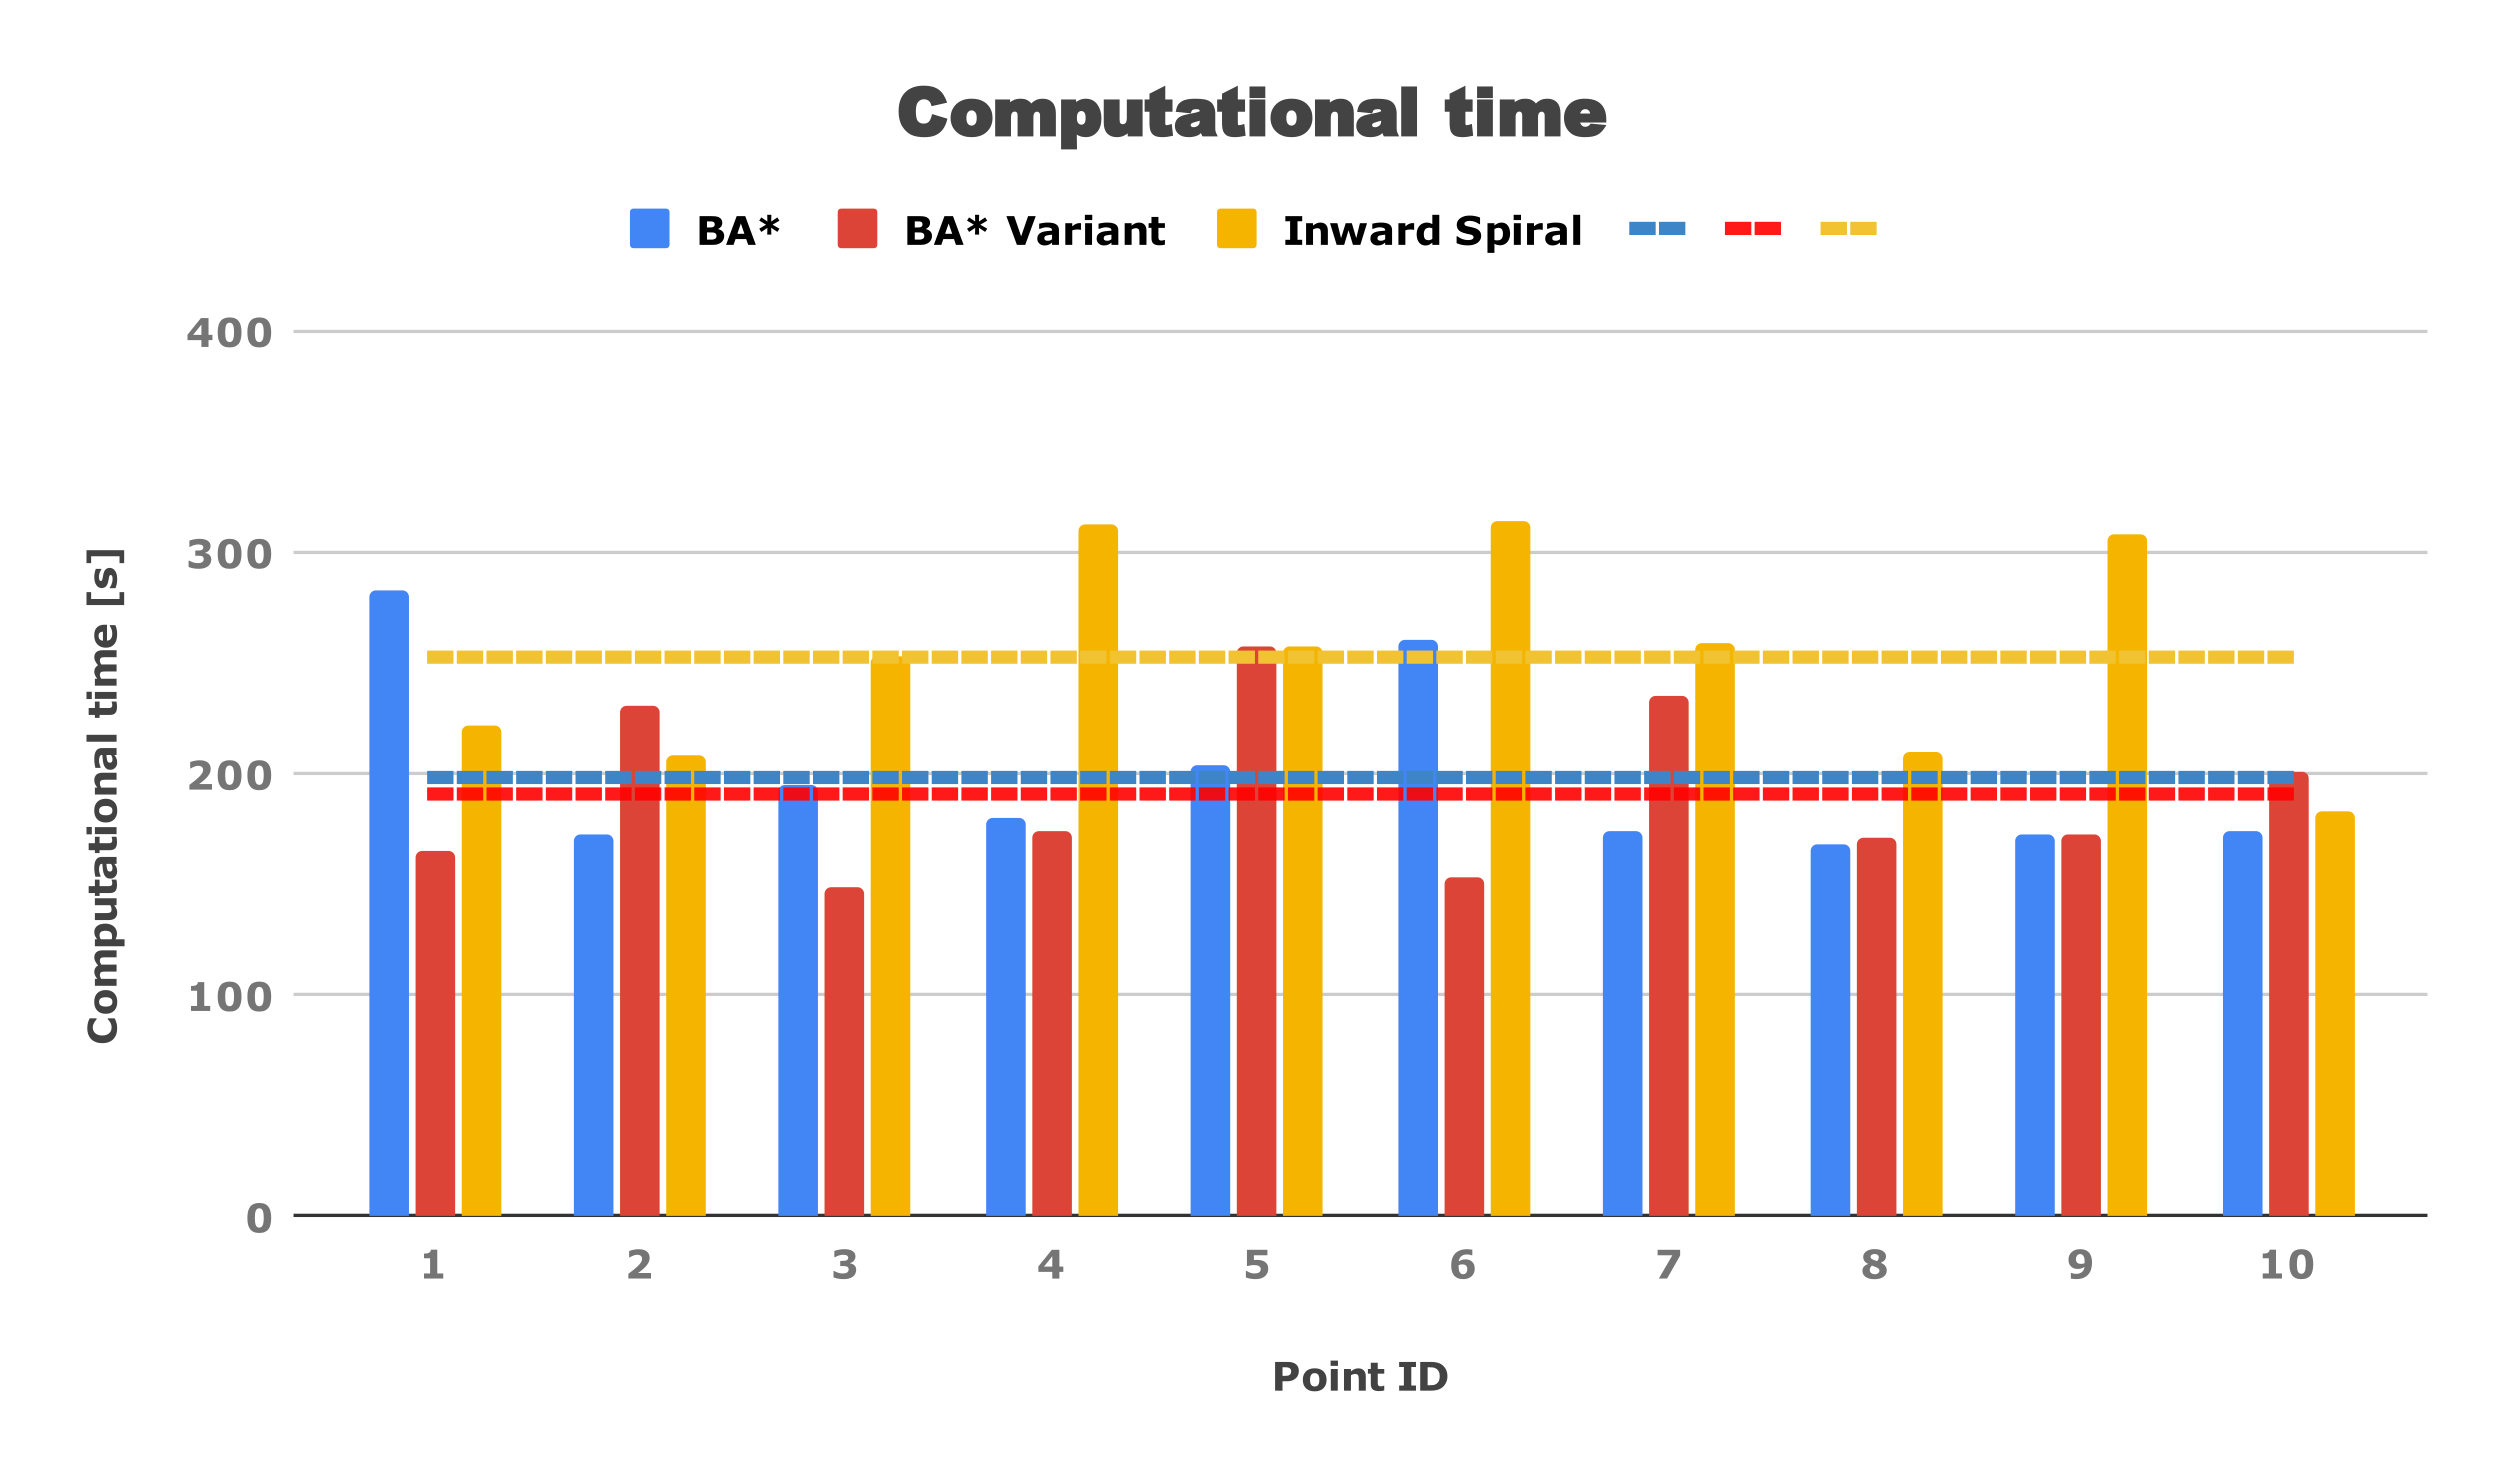 <svg version="1.1" viewBox="0.0 0.0 758.0 447.0" fill="none" stroke="none" stroke-linecap="square" stroke-miterlimit="10" width="758" height="447" xmlns:xlink="http://www.w3.org/1999/xlink" xmlns="http://www.w3.org/2000/svg"><path fill="#ffffff" d="M0 0L758.0 0L758.0 447.0L0 447.0L0 0Z" fill-rule="nonzero"/><path stroke="#333333" stroke-width="1.0" stroke-linecap="butt" d="M89.5 368.5L735.5 368.5" fill-rule="nonzero"/><path stroke="#cccccc" stroke-width="1.0" stroke-linecap="butt" d="M89.5 301.5L735.5 301.5" fill-rule="nonzero"/><path stroke="#cccccc" stroke-width="1.0" stroke-linecap="butt" d="M89.5 234.5L735.5 234.5" fill-rule="nonzero"/><path stroke="#cccccc" stroke-width="1.0" stroke-linecap="butt" d="M89.5 167.5L735.5 167.5" fill-rule="nonzero"/><path stroke="#cccccc" stroke-width="1.0" stroke-linecap="butt" d="M89.5 100.5L735.5 100.5" fill-rule="nonzero"/><clipPath id="id_0"><path d="M89.35 100.15L735.65 100.15L735.65 368.65L89.35 368.65L89.35 100.15Z" clip-rule="nonzero"/></clipPath><path stroke="#000000" stroke-width="2.0" stroke-linecap="butt" stroke-opacity="0.0" clip-path="url(#id_0)" d="M124.0 369.0L112.0 369.0L112.0 181.0C112.0 179.895 112.895 179.0 114.0 179.0L122.0 179.0C123.105 179.0 124.0 179.895 124.0 181.0Z" fill-rule="nonzero"/><path fill="#4285f4" clip-path="url(#id_0)" d="M124.0 369.0L112.0 369.0L112.0 181.0C112.0 179.895 112.895 179.0 114.0 179.0L122.0 179.0C123.105 179.0 124.0 179.895 124.0 181.0Z" fill-rule="nonzero"/><path stroke="#000000" stroke-width="2.0" stroke-linecap="butt" stroke-opacity="0.0" clip-path="url(#id_0)" d="M186.0 369.0L174.0 369.0L174.0 255.0C174.0 253.895 174.895 253.0 176.0 253.0L184.0 253.0C185.105 253.0 186.0 253.895 186.0 255.0Z" fill-rule="nonzero"/><path fill="#4285f4" clip-path="url(#id_0)" d="M186.0 369.0L174.0 369.0L174.0 255.0C174.0 253.895 174.895 253.0 176.0 253.0L184.0 253.0C185.105 253.0 186.0 253.895 186.0 255.0Z" fill-rule="nonzero"/><path stroke="#000000" stroke-width="2.0" stroke-linecap="butt" stroke-opacity="0.0" clip-path="url(#id_0)" d="M248.0 369.0L236.0 369.0L236.0 240.0C236.0 238.895 236.895 238.0 238.0 238.0L246.0 238.0C247.105 238.0 248.0 238.895 248.0 240.0Z" fill-rule="nonzero"/><path fill="#4285f4" clip-path="url(#id_0)" d="M248.0 369.0L236.0 369.0L236.0 240.0C236.0 238.895 236.895 238.0 238.0 238.0L246.0 238.0C247.105 238.0 248.0 238.895 248.0 240.0Z" fill-rule="nonzero"/><path stroke="#000000" stroke-width="2.0" stroke-linecap="butt" stroke-opacity="0.0" clip-path="url(#id_0)" d="M311.0 369.0L299.0 369.0L299.0 250.0C299.0 248.895 299.895 248.0 301.0 248.0L309.0 248.0C310.105 248.0 311.0 248.895 311.0 250.0Z" fill-rule="nonzero"/><path fill="#4285f4" clip-path="url(#id_0)" d="M311.0 369.0L299.0 369.0L299.0 250.0C299.0 248.895 299.895 248.0 301.0 248.0L309.0 248.0C310.105 248.0 311.0 248.895 311.0 250.0Z" fill-rule="nonzero"/><path stroke="#000000" stroke-width="2.0" stroke-linecap="butt" stroke-opacity="0.0" clip-path="url(#id_0)" d="M373.0 369.0L361.0 369.0L361.0 234.0C361.0 232.895 361.895 232.0 363.0 232.0L371.0 232.0C372.105 232.0 373.0 232.895 373.0 234.0Z" fill-rule="nonzero"/><path fill="#4285f4" clip-path="url(#id_0)" d="M373.0 369.0L361.0 369.0L361.0 234.0C361.0 232.895 361.895 232.0 363.0 232.0L371.0 232.0C372.105 232.0 373.0 232.895 373.0 234.0Z" fill-rule="nonzero"/><path stroke="#000000" stroke-width="2.0" stroke-linecap="butt" stroke-opacity="0.0" clip-path="url(#id_0)" d="M436.0 369.0L424.0 369.0L424.0 196.0C424.0 194.895 424.895 194.0 426.0 194.0L434.0 194.0C435.105 194.0 436.0 194.895 436.0 196.0Z" fill-rule="nonzero"/><path fill="#4285f4" clip-path="url(#id_0)" d="M436.0 369.0L424.0 369.0L424.0 196.0C424.0 194.895 424.895 194.0 426.0 194.0L434.0 194.0C435.105 194.0 436.0 194.895 436.0 196.0Z" fill-rule="nonzero"/><path stroke="#000000" stroke-width="2.0" stroke-linecap="butt" stroke-opacity="0.0" clip-path="url(#id_0)" d="M498.0 369.0L486.0 369.0L486.0 254.0C486.0 252.895 486.895 252.0 488.0 252.0L496.0 252.0C497.105 252.0 498.0 252.895 498.0 254.0Z" fill-rule="nonzero"/><path fill="#4285f4" clip-path="url(#id_0)" d="M498.0 369.0L486.0 369.0L486.0 254.0C486.0 252.895 486.895 252.0 488.0 252.0L496.0 252.0C497.105 252.0 498.0 252.895 498.0 254.0Z" fill-rule="nonzero"/><path stroke="#000000" stroke-width="2.0" stroke-linecap="butt" stroke-opacity="0.0" clip-path="url(#id_0)" d="M561.0 369.0L549.0 369.0L549.0 258.0C549.0 256.895 549.895 256.0 551.0 256.0L559.0 256.0C560.105 256.0 561.0 256.895 561.0 258.0Z" fill-rule="nonzero"/><path fill="#4285f4" clip-path="url(#id_0)" d="M561.0 369.0L549.0 369.0L549.0 258.0C549.0 256.895 549.895 256.0 551.0 256.0L559.0 256.0C560.105 256.0 561.0 256.895 561.0 258.0Z" fill-rule="nonzero"/><path stroke="#000000" stroke-width="2.0" stroke-linecap="butt" stroke-opacity="0.0" clip-path="url(#id_0)" d="M623.0 369.0L611.0 369.0L611.0 255.0C611.0 253.895 611.895 253.0 613.0 253.0L621.0 253.0C622.105 253.0 623.0 253.895 623.0 255.0Z" fill-rule="nonzero"/><path fill="#4285f4" clip-path="url(#id_0)" d="M623.0 369.0L611.0 369.0L611.0 255.0C611.0 253.895 611.895 253.0 613.0 253.0L621.0 253.0C622.105 253.0 623.0 253.895 623.0 255.0Z" fill-rule="nonzero"/><path stroke="#000000" stroke-width="2.0" stroke-linecap="butt" stroke-opacity="0.0" clip-path="url(#id_0)" d="M686.0 369.0L674.0 369.0L674.0 254.0C674.0 252.895 674.895 252.0 676.0 252.0L684.0 252.0C685.105 252.0 686.0 252.895 686.0 254.0Z" fill-rule="nonzero"/><path fill="#4285f4" clip-path="url(#id_0)" d="M686.0 369.0L674.0 369.0L674.0 254.0C674.0 252.895 674.895 252.0 676.0 252.0L684.0 252.0C685.105 252.0 686.0 252.895 686.0 254.0Z" fill-rule="nonzero"/><path stroke="#000000" stroke-width="2.0" stroke-linecap="butt" stroke-opacity="0.0" clip-path="url(#id_0)" d="M138.0 369.0L126.0 369.0L126.0 260.0C126.0 258.895 126.895 258.0 128.0 258.0L136.0 258.0C137.105 258.0 138.0 258.895 138.0 260.0Z" fill-rule="nonzero"/><path fill="#db4437" clip-path="url(#id_0)" d="M138.0 369.0L126.0 369.0L126.0 260.0C126.0 258.895 126.895 258.0 128.0 258.0L136.0 258.0C137.105 258.0 138.0 258.895 138.0 260.0Z" fill-rule="nonzero"/><path stroke="#000000" stroke-width="2.0" stroke-linecap="butt" stroke-opacity="0.0" clip-path="url(#id_0)" d="M200.0 369.0L188.0 369.0L188.0 216.0C188.0 214.895 188.895 214.0 190.0 214.0L198.0 214.0C199.105 214.0 200.0 214.895 200.0 216.0Z" fill-rule="nonzero"/><path fill="#db4437" clip-path="url(#id_0)" d="M200.0 369.0L188.0 369.0L188.0 216.0C188.0 214.895 188.895 214.0 190.0 214.0L198.0 214.0C199.105 214.0 200.0 214.895 200.0 216.0Z" fill-rule="nonzero"/><path stroke="#000000" stroke-width="2.0" stroke-linecap="butt" stroke-opacity="0.0" clip-path="url(#id_0)" d="M262.0 369.0L250.0 369.0L250.0 271.0C250.0 269.895 250.895 269.0 252.0 269.0L260.0 269.0C261.105 269.0 262.0 269.895 262.0 271.0Z" fill-rule="nonzero"/><path fill="#db4437" clip-path="url(#id_0)" d="M262.0 369.0L250.0 369.0L250.0 271.0C250.0 269.895 250.895 269.0 252.0 269.0L260.0 269.0C261.105 269.0 262.0 269.895 262.0 271.0Z" fill-rule="nonzero"/><path stroke="#000000" stroke-width="2.0" stroke-linecap="butt" stroke-opacity="0.0" clip-path="url(#id_0)" d="M325.0 369.0L313.0 369.0L313.0 254.0C313.0 252.895 313.895 252.0 315.0 252.0L323.0 252.0C324.105 252.0 325.0 252.895 325.0 254.0Z" fill-rule="nonzero"/><path fill="#db4437" clip-path="url(#id_0)" d="M325.0 369.0L313.0 369.0L313.0 254.0C313.0 252.895 313.895 252.0 315.0 252.0L323.0 252.0C324.105 252.0 325.0 252.895 325.0 254.0Z" fill-rule="nonzero"/><path stroke="#000000" stroke-width="2.0" stroke-linecap="butt" stroke-opacity="0.0" clip-path="url(#id_0)" d="M387.0 369.0L375.0 369.0L375.0 198.0C375.0 196.895 375.895 196.0 377.0 196.0L385.0 196.0C386.105 196.0 387.0 196.895 387.0 198.0Z" fill-rule="nonzero"/><path fill="#db4437" clip-path="url(#id_0)" d="M387.0 369.0L375.0 369.0L375.0 198.0C375.0 196.895 375.895 196.0 377.0 196.0L385.0 196.0C386.105 196.0 387.0 196.895 387.0 198.0Z" fill-rule="nonzero"/><path stroke="#000000" stroke-width="2.0" stroke-linecap="butt" stroke-opacity="0.0" clip-path="url(#id_0)" d="M450.0 369.0L438.0 369.0L438.0 268.0C438.0 266.895 438.895 266.0 440.0 266.0L448.0 266.0C449.105 266.0 450.0 266.895 450.0 268.0Z" fill-rule="nonzero"/><path fill="#db4437" clip-path="url(#id_0)" d="M450.0 369.0L438.0 369.0L438.0 268.0C438.0 266.895 438.895 266.0 440.0 266.0L448.0 266.0C449.105 266.0 450.0 266.895 450.0 268.0Z" fill-rule="nonzero"/><path stroke="#000000" stroke-width="2.0" stroke-linecap="butt" stroke-opacity="0.0" clip-path="url(#id_0)" d="M512.0 369.0L500.0 369.0L500.0 213.0C500.0 211.895 500.895 211.0 502.0 211.0L510.0 211.0C511.105 211.0 512.0 211.895 512.0 213.0Z" fill-rule="nonzero"/><path fill="#db4437" clip-path="url(#id_0)" d="M512.0 369.0L500.0 369.0L500.0 213.0C500.0 211.895 500.895 211.0 502.0 211.0L510.0 211.0C511.105 211.0 512.0 211.895 512.0 213.0Z" fill-rule="nonzero"/><path stroke="#000000" stroke-width="2.0" stroke-linecap="butt" stroke-opacity="0.0" clip-path="url(#id_0)" d="M575.0 369.0L563.0 369.0L563.0 256.0C563.0 254.895 563.895 254.0 565.0 254.0L573.0 254.0C574.105 254.0 575.0 254.895 575.0 256.0Z" fill-rule="nonzero"/><path fill="#db4437" clip-path="url(#id_0)" d="M575.0 369.0L563.0 369.0L563.0 256.0C563.0 254.895 563.895 254.0 565.0 254.0L573.0 254.0C574.105 254.0 575.0 254.895 575.0 256.0Z" fill-rule="nonzero"/><path stroke="#000000" stroke-width="2.0" stroke-linecap="butt" stroke-opacity="0.0" clip-path="url(#id_0)" d="M637.0 369.0L625.0 369.0L625.0 255.0C625.0 253.895 625.895 253.0 627.0 253.0L635.0 253.0C636.105 253.0 637.0 253.895 637.0 255.0Z" fill-rule="nonzero"/><path fill="#db4437" clip-path="url(#id_0)" d="M637.0 369.0L625.0 369.0L625.0 255.0C625.0 253.895 625.895 253.0 627.0 253.0L635.0 253.0C636.105 253.0 637.0 253.895 637.0 255.0Z" fill-rule="nonzero"/><path stroke="#000000" stroke-width="2.0" stroke-linecap="butt" stroke-opacity="0.0" clip-path="url(#id_0)" d="M700.0 369.0L688.0 369.0L688.0 236.0C688.0 234.895 688.895 234.0 690.0 234.0L698.0 234.0C699.105 234.0 700.0 234.895 700.0 236.0Z" fill-rule="nonzero"/><path fill="#db4437" clip-path="url(#id_0)" d="M700.0 369.0L688.0 369.0L688.0 236.0C688.0 234.895 688.895 234.0 690.0 234.0L698.0 234.0C699.105 234.0 700.0 234.895 700.0 236.0Z" fill-rule="nonzero"/><path stroke="#000000" stroke-width="2.0" stroke-linecap="butt" stroke-opacity="0.0" clip-path="url(#id_0)" d="M152.0 369.0L140.0 369.0L140.0 222.0C140.0 220.895 140.895 220.0 142.0 220.0L150.0 220.0C151.105 220.0 152.0 220.895 152.0 222.0Z" fill-rule="nonzero"/><path fill="#f4b400" clip-path="url(#id_0)" d="M152.0 369.0L140.0 369.0L140.0 222.0C140.0 220.895 140.895 220.0 142.0 220.0L150.0 220.0C151.105 220.0 152.0 220.895 152.0 222.0Z" fill-rule="nonzero"/><path stroke="#000000" stroke-width="2.0" stroke-linecap="butt" stroke-opacity="0.0" clip-path="url(#id_0)" d="M214.0 369.0L202.0 369.0L202.0 231.0C202.0 229.895 202.895 229.0 204.0 229.0L212.0 229.0C213.105 229.0 214.0 229.895 214.0 231.0Z" fill-rule="nonzero"/><path fill="#f4b400" clip-path="url(#id_0)" d="M214.0 369.0L202.0 369.0L202.0 231.0C202.0 229.895 202.895 229.0 204.0 229.0L212.0 229.0C213.105 229.0 214.0 229.895 214.0 231.0Z" fill-rule="nonzero"/><path stroke="#000000" stroke-width="2.0" stroke-linecap="butt" stroke-opacity="0.0" clip-path="url(#id_0)" d="M276.0 369.0L264.0 369.0L264.0 201.0C264.0 199.895 264.895 199.0 266.0 199.0L274.0 199.0C275.105 199.0 276.0 199.895 276.0 201.0Z" fill-rule="nonzero"/><path fill="#f4b400" clip-path="url(#id_0)" d="M276.0 369.0L264.0 369.0L264.0 201.0C264.0 199.895 264.895 199.0 266.0 199.0L274.0 199.0C275.105 199.0 276.0 199.895 276.0 201.0Z" fill-rule="nonzero"/><path stroke="#000000" stroke-width="2.0" stroke-linecap="butt" stroke-opacity="0.0" clip-path="url(#id_0)" d="M339.0 369.0L327.0 369.0L327.0 161.0C327.0 159.895 327.895 159.0 329.0 159.0L337.0 159.0C338.105 159.0 339.0 159.895 339.0 161.0Z" fill-rule="nonzero"/><path fill="#f4b400" clip-path="url(#id_0)" d="M339.0 369.0L327.0 369.0L327.0 161.0C327.0 159.895 327.895 159.0 329.0 159.0L337.0 159.0C338.105 159.0 339.0 159.895 339.0 161.0Z" fill-rule="nonzero"/><path stroke="#000000" stroke-width="2.0" stroke-linecap="butt" stroke-opacity="0.0" clip-path="url(#id_0)" d="M401.0 369.0L389.0 369.0L389.0 198.0C389.0 196.895 389.895 196.0 391.0 196.0L399.0 196.0C400.105 196.0 401.0 196.895 401.0 198.0Z" fill-rule="nonzero"/><path fill="#f4b400" clip-path="url(#id_0)" d="M401.0 369.0L389.0 369.0L389.0 198.0C389.0 196.895 389.895 196.0 391.0 196.0L399.0 196.0C400.105 196.0 401.0 196.895 401.0 198.0Z" fill-rule="nonzero"/><path stroke="#000000" stroke-width="2.0" stroke-linecap="butt" stroke-opacity="0.0" clip-path="url(#id_0)" d="M464.0 369.0L452.0 369.0L452.0 160.0C452.0 158.895 452.895 158.0 454.0 158.0L462.0 158.0C463.105 158.0 464.0 158.895 464.0 160.0Z" fill-rule="nonzero"/><path fill="#f4b400" clip-path="url(#id_0)" d="M464.0 369.0L452.0 369.0L452.0 160.0C452.0 158.895 452.895 158.0 454.0 158.0L462.0 158.0C463.105 158.0 464.0 158.895 464.0 160.0Z" fill-rule="nonzero"/><path stroke="#000000" stroke-width="2.0" stroke-linecap="butt" stroke-opacity="0.0" clip-path="url(#id_0)" d="M526.0 369.0L514.0 369.0L514.0 197.0C514.0 195.895 514.895 195.0 516.0 195.0L524.0 195.0C525.105 195.0 526.0 195.895 526.0 197.0Z" fill-rule="nonzero"/><path fill="#f4b400" clip-path="url(#id_0)" d="M526.0 369.0L514.0 369.0L514.0 197.0C514.0 195.895 514.895 195.0 516.0 195.0L524.0 195.0C525.105 195.0 526.0 195.895 526.0 197.0Z" fill-rule="nonzero"/><path stroke="#000000" stroke-width="2.0" stroke-linecap="butt" stroke-opacity="0.0" clip-path="url(#id_0)" d="M589.0 369.0L577.0 369.0L577.0 230.0C577.0 228.895 577.895 228.0 579.0 228.0L587.0 228.0C588.105 228.0 589.0 228.895 589.0 230.0Z" fill-rule="nonzero"/><path fill="#f4b400" clip-path="url(#id_0)" d="M589.0 369.0L577.0 369.0L577.0 230.0C577.0 228.895 577.895 228.0 579.0 228.0L587.0 228.0C588.105 228.0 589.0 228.895 589.0 230.0Z" fill-rule="nonzero"/><path stroke="#000000" stroke-width="2.0" stroke-linecap="butt" stroke-opacity="0.0" clip-path="url(#id_0)" d="M651.0 369.0L639.0 369.0L639.0 164.0C639.0 162.895 639.895 162.0 641.0 162.0L649.0 162.0C650.105 162.0 651.0 162.895 651.0 164.0Z" fill-rule="nonzero"/><path fill="#f4b400" clip-path="url(#id_0)" d="M651.0 369.0L639.0 369.0L639.0 164.0C639.0 162.895 639.895 162.0 641.0 162.0L649.0 162.0C650.105 162.0 651.0 162.895 651.0 164.0Z" fill-rule="nonzero"/><path stroke="#000000" stroke-width="2.0" stroke-linecap="butt" stroke-opacity="0.0" clip-path="url(#id_0)" d="M714.0 369.0L702.0 369.0L702.0 248.0C702.0 246.895 702.895 246.0 704.0 246.0L712.0 246.0C713.105 246.0 714.0 246.895 714.0 248.0Z" fill-rule="nonzero"/><path fill="#f4b400" clip-path="url(#id_0)" d="M714.0 369.0L702.0 369.0L702.0 248.0C702.0 246.895 702.895 246.0 704.0 246.0L712.0 246.0C713.105 246.0 714.0 246.895 714.0 248.0Z" fill-rule="nonzero"/><path stroke="#3d85c6" stroke-width="4.0" stroke-linecap="butt" stroke-dasharray="4.0,5.0" clip-path="url(#id_0)" d="M131.5 235.729L193.944 235.729L256.389 235.729L318.833 235.729L381.278 235.729L443.722 235.729L506.167 235.729L568.611 235.729L631.056 235.729L693.5 235.729" fill-rule="nonzero"/><path stroke="#ff0000" stroke-width="4.0" stroke-linecap="butt" stroke-opacity="0.902" stroke-dasharray="4.0,5.0" clip-path="url(#id_0)" d="M131.5 240.737L193.944 240.737L256.389 240.737L318.833 240.737L381.278 240.737L443.722 240.737L506.167 240.737L568.611 240.737L631.056 240.737L693.5 240.737" fill-rule="nonzero"/><path stroke="#f1c232" stroke-width="4.0" stroke-linecap="butt" stroke-dasharray="4.0,5.0" clip-path="url(#id_0)" d="M131.5 199.253L193.944 199.253L256.389 199.253L318.833 199.253L381.278 199.253L443.722 199.253L506.167 199.253L568.611 199.253L631.056 199.253L693.5 199.253" fill-rule="nonzero"/><path fill="#000000" fill-opacity="0.0" clip-path="url(#id_0)" d="M134.5 235.729C134.5 237.386 133.157 238.729 131.5 238.729C129.843 238.729 128.5 237.386 128.5 235.729C128.5 234.072 129.843 232.729 131.5 232.729C133.157 232.729 134.5 234.072 134.5 235.729Z" fill-rule="nonzero"/><path fill="#000000" fill-opacity="0.0" clip-path="url(#id_0)" d="M196.944 235.729C196.944 237.386 195.601 238.729 193.944 238.729C192.288 238.729 190.944 237.386 190.944 235.729C190.944 234.072 192.288 232.729 193.944 232.729C195.601 232.729 196.944 234.072 196.944 235.729Z" fill-rule="nonzero"/><path fill="#000000" fill-opacity="0.0" clip-path="url(#id_0)" d="M259.389 235.729C259.389 237.386 258.046 238.729 256.389 238.729C254.732 238.729 253.389 237.386 253.389 235.729C253.389 234.072 254.732 232.729 256.389 232.729C258.046 232.729 259.389 234.072 259.389 235.729Z" fill-rule="nonzero"/><path fill="#000000" fill-opacity="0.0" clip-path="url(#id_0)" d="M321.833 235.729C321.833 237.386 320.49 238.729 318.833 238.729C317.176 238.729 315.833 237.386 315.833 235.729C315.833 234.072 317.176 232.729 318.833 232.729C320.49 232.729 321.833 234.072 321.833 235.729Z" fill-rule="nonzero"/><path fill="#000000" fill-opacity="0.0" clip-path="url(#id_0)" d="M384.278 235.729C384.278 237.386 382.935 238.729 381.278 238.729C379.621 238.729 378.278 237.386 378.278 235.729C378.278 234.072 379.621 232.729 381.278 232.729C382.935 232.729 384.278 234.072 384.278 235.729Z" fill-rule="nonzero"/><path fill="#000000" fill-opacity="0.0" clip-path="url(#id_0)" d="M446.722 235.729C446.722 237.386 445.379 238.729 443.722 238.729C442.065 238.729 440.722 237.386 440.722 235.729C440.722 234.072 442.065 232.729 443.722 232.729C445.379 232.729 446.722 234.072 446.722 235.729Z" fill-rule="nonzero"/><path fill="#000000" fill-opacity="0.0" clip-path="url(#id_0)" d="M509.167 235.729C509.167 237.386 507.824 238.729 506.167 238.729C504.51 238.729 503.167 237.386 503.167 235.729C503.167 234.072 504.51 232.729 506.167 232.729C507.824 232.729 509.167 234.072 509.167 235.729Z" fill-rule="nonzero"/><path fill="#000000" fill-opacity="0.0" clip-path="url(#id_0)" d="M571.611 235.729C571.611 237.386 570.268 238.729 568.611 238.729C566.954 238.729 565.611 237.386 565.611 235.729C565.611 234.072 566.954 232.729 568.611 232.729C570.268 232.729 571.611 234.072 571.611 235.729Z" fill-rule="nonzero"/><path fill="#000000" fill-opacity="0.0" clip-path="url(#id_0)" d="M634.056 235.729C634.056 237.386 632.712 238.729 631.056 238.729C629.399 238.729 628.056 237.386 628.056 235.729C628.056 234.072 629.399 232.729 631.056 232.729C632.712 232.729 634.056 234.072 634.056 235.729Z" fill-rule="nonzero"/><path fill="#000000" fill-opacity="0.0" clip-path="url(#id_0)" d="M696.5 235.729C696.5 237.386 695.157 238.729 693.5 238.729C691.843 238.729 690.5 237.386 690.5 235.729C690.5 234.072 691.843 232.729 693.5 232.729C695.157 232.729 696.5 234.072 696.5 235.729Z" fill-rule="nonzero"/><path fill="#000000" fill-opacity="0.0" clip-path="url(#id_0)" d="M134.5 240.737C134.5 242.393 133.157 243.737 131.5 243.737C129.843 243.737 128.5 242.393 128.5 240.737C128.5 239.08 129.843 237.737 131.5 237.737C133.157 237.737 134.5 239.08 134.5 240.737Z" fill-rule="nonzero"/><path fill="#000000" fill-opacity="0.0" clip-path="url(#id_0)" d="M196.944 240.737C196.944 242.393 195.601 243.737 193.944 243.737C192.288 243.737 190.944 242.393 190.944 240.737C190.944 239.08 192.288 237.737 193.944 237.737C195.601 237.737 196.944 239.08 196.944 240.737Z" fill-rule="nonzero"/><path fill="#000000" fill-opacity="0.0" clip-path="url(#id_0)" d="M259.389 240.737C259.389 242.393 258.046 243.737 256.389 243.737C254.732 243.737 253.389 242.393 253.389 240.737C253.389 239.08 254.732 237.737 256.389 237.737C258.046 237.737 259.389 239.08 259.389 240.737Z" fill-rule="nonzero"/><path fill="#000000" fill-opacity="0.0" clip-path="url(#id_0)" d="M321.833 240.737C321.833 242.393 320.49 243.737 318.833 243.737C317.176 243.737 315.833 242.393 315.833 240.737C315.833 239.08 317.176 237.737 318.833 237.737C320.49 237.737 321.833 239.08 321.833 240.737Z" fill-rule="nonzero"/><path fill="#000000" fill-opacity="0.0" clip-path="url(#id_0)" d="M384.278 240.737C384.278 242.393 382.935 243.737 381.278 243.737C379.621 243.737 378.278 242.393 378.278 240.737C378.278 239.08 379.621 237.737 381.278 237.737C382.935 237.737 384.278 239.08 384.278 240.737Z" fill-rule="nonzero"/><path fill="#000000" fill-opacity="0.0" clip-path="url(#id_0)" d="M446.722 240.737C446.722 242.393 445.379 243.737 443.722 243.737C442.065 243.737 440.722 242.393 440.722 240.737C440.722 239.08 442.065 237.737 443.722 237.737C445.379 237.737 446.722 239.08 446.722 240.737Z" fill-rule="nonzero"/><path fill="#000000" fill-opacity="0.0" clip-path="url(#id_0)" d="M509.167 240.737C509.167 242.393 507.824 243.737 506.167 243.737C504.51 243.737 503.167 242.393 503.167 240.737C503.167 239.08 504.51 237.737 506.167 237.737C507.824 237.737 509.167 239.08 509.167 240.737Z" fill-rule="nonzero"/><path fill="#000000" fill-opacity="0.0" clip-path="url(#id_0)" d="M571.611 240.737C571.611 242.393 570.268 243.737 568.611 243.737C566.954 243.737 565.611 242.393 565.611 240.737C565.611 239.08 566.954 237.737 568.611 237.737C570.268 237.737 571.611 239.08 571.611 240.737Z" fill-rule="nonzero"/><path fill="#000000" fill-opacity="0.0" clip-path="url(#id_0)" d="M634.056 240.737C634.056 242.393 632.712 243.737 631.056 243.737C629.399 243.737 628.056 242.393 628.056 240.737C628.056 239.08 629.399 237.737 631.056 237.737C632.712 237.737 634.056 239.08 634.056 240.737Z" fill-rule="nonzero"/><path fill="#000000" fill-opacity="0.0" clip-path="url(#id_0)" d="M696.5 240.737C696.5 242.393 695.157 243.737 693.5 243.737C691.843 243.737 690.5 242.393 690.5 240.737C690.5 239.08 691.843 237.737 693.5 237.737C695.157 237.737 696.5 239.08 696.5 240.737Z" fill-rule="nonzero"/><path fill="#000000" fill-opacity="0.0" clip-path="url(#id_0)" d="M134.5 199.253C134.5 200.91 133.157 202.253 131.5 202.253C129.843 202.253 128.5 200.91 128.5 199.253C128.5 197.596 129.843 196.253 131.5 196.253C133.157 196.253 134.5 197.596 134.5 199.253Z" fill-rule="nonzero"/><path fill="#000000" fill-opacity="0.0" clip-path="url(#id_0)" d="M196.944 199.253C196.944 200.91 195.601 202.253 193.944 202.253C192.288 202.253 190.944 200.91 190.944 199.253C190.944 197.596 192.288 196.253 193.944 196.253C195.601 196.253 196.944 197.596 196.944 199.253Z" fill-rule="nonzero"/><path fill="#000000" fill-opacity="0.0" clip-path="url(#id_0)" d="M259.389 199.253C259.389 200.91 258.046 202.253 256.389 202.253C254.732 202.253 253.389 200.91 253.389 199.253C253.389 197.596 254.732 196.253 256.389 196.253C258.046 196.253 259.389 197.596 259.389 199.253Z" fill-rule="nonzero"/><path fill="#000000" fill-opacity="0.0" clip-path="url(#id_0)" d="M321.833 199.253C321.833 200.91 320.49 202.253 318.833 202.253C317.176 202.253 315.833 200.91 315.833 199.253C315.833 197.596 317.176 196.253 318.833 196.253C320.49 196.253 321.833 197.596 321.833 199.253Z" fill-rule="nonzero"/><path fill="#000000" fill-opacity="0.0" clip-path="url(#id_0)" d="M384.278 199.253C384.278 200.91 382.935 202.253 381.278 202.253C379.621 202.253 378.278 200.91 378.278 199.253C378.278 197.596 379.621 196.253 381.278 196.253C382.935 196.253 384.278 197.596 384.278 199.253Z" fill-rule="nonzero"/><path fill="#000000" fill-opacity="0.0" clip-path="url(#id_0)" d="M446.722 199.253C446.722 200.91 445.379 202.253 443.722 202.253C442.065 202.253 440.722 200.91 440.722 199.253C440.722 197.596 442.065 196.253 443.722 196.253C445.379 196.253 446.722 197.596 446.722 199.253Z" fill-rule="nonzero"/><path fill="#000000" fill-opacity="0.0" clip-path="url(#id_0)" d="M509.167 199.253C509.167 200.91 507.824 202.253 506.167 202.253C504.51 202.253 503.167 200.91 503.167 199.253C503.167 197.596 504.51 196.253 506.167 196.253C507.824 196.253 509.167 197.596 509.167 199.253Z" fill-rule="nonzero"/><path fill="#000000" fill-opacity="0.0" clip-path="url(#id_0)" d="M571.611 199.253C571.611 200.91 570.268 202.253 568.611 202.253C566.954 202.253 565.611 200.91 565.611 199.253C565.611 197.596 566.954 196.253 568.611 196.253C570.268 196.253 571.611 197.596 571.611 199.253Z" fill-rule="nonzero"/><path fill="#000000" fill-opacity="0.0" clip-path="url(#id_0)" d="M634.056 199.253C634.056 200.91 632.712 202.253 631.056 202.253C629.399 202.253 628.056 200.91 628.056 199.253C628.056 197.596 629.399 196.253 631.056 196.253C632.712 196.253 634.056 197.596 634.056 199.253Z" fill-rule="nonzero"/><path fill="#000000" fill-opacity="0.0" clip-path="url(#id_0)" d="M696.5 199.253C696.5 200.91 695.157 202.253 693.5 202.253C691.843 202.253 690.5 200.91 690.5 199.253C690.5 197.596 691.843 196.253 693.5 196.253C695.157 196.253 696.5 197.596 696.5 199.253Z" fill-rule="nonzero"/><path fill="#424242" d="M393.812 415.681Q393.812 416.259 393.609 416.822Q393.406 417.384 393.031 417.759Q392.5 418.275 391.859 418.541Q391.219 418.806 390.266 418.806L388.859 418.806L388.859 421.65L386.609 421.65L386.609 412.931L390.312 412.931Q391.156 412.931 391.719 413.072Q392.297 413.212 392.734 413.494Q393.266 413.837 393.531 414.384Q393.812 414.916 393.812 415.681ZM391.484 415.728Q391.484 415.369 391.281 415.103Q391.094 414.822 390.828 414.728Q390.469 414.587 390.141 414.572Q389.812 414.556 389.25 414.556L388.859 414.556L388.859 417.166L389.516 417.166Q390.078 417.166 390.453 417.103Q390.828 417.025 391.078 416.822Q391.297 416.634 391.391 416.369Q391.484 416.103 391.484 415.728ZM402.219 418.369Q402.219 419.978 401.266 420.916Q400.328 421.853 398.625 421.853Q396.906 421.853 395.953 420.916Q395.016 419.978 395.016 418.369Q395.016 416.728 395.969 415.806Q396.922 414.869 398.625 414.869Q400.344 414.869 401.281 415.806Q402.219 416.744 402.219 418.369ZM399.625 419.962Q399.828 419.712 399.922 419.353Q400.031 418.994 400.031 418.369Q400.031 417.791 399.922 417.4Q399.828 417.009 399.641 416.775Q399.453 416.541 399.188 416.447Q398.922 416.337 398.625 416.337Q398.312 416.337 398.078 416.416Q397.844 416.494 397.625 416.744Q397.438 416.978 397.312 417.384Q397.203 417.775 397.203 418.369Q397.203 418.916 397.297 419.306Q397.406 419.697 397.594 419.947Q397.781 420.166 398.031 420.275Q398.297 420.384 398.641 420.384Q398.922 420.384 399.188 420.291Q399.453 420.197 399.625 419.962ZM405.609 421.65L403.5 421.65L403.5 415.072L405.609 415.072L405.609 421.65ZM405.672 414.134L403.438 414.134L403.438 412.525L405.672 412.525L405.672 414.134ZM414.109 421.65L411.984 421.65L411.984 418.384Q411.984 417.994 411.938 417.603Q411.906 417.197 411.797 417.009Q411.688 416.791 411.453 416.697Q411.234 416.587 410.828 416.587Q410.547 416.587 410.25 416.681Q409.953 416.775 409.609 416.978L409.609 421.65L407.5 421.65L407.5 415.072L409.609 415.072L409.609 415.791Q410.172 415.353 410.688 415.119Q411.203 414.884 411.844 414.884Q412.906 414.884 413.5 415.509Q414.109 416.134 414.109 417.369L414.109 421.65ZM419.703 421.587Q419.359 421.681 418.984 421.728Q418.609 421.775 418.047 421.775Q416.828 421.775 416.219 421.275Q415.625 420.775 415.625 419.572L415.625 416.494L414.75 416.494L414.75 415.072L415.625 415.072L415.625 413.181L417.734 413.181L417.734 415.072L419.703 415.072L419.703 416.494L417.734 416.494L417.734 418.837Q417.734 419.181 417.734 419.447Q417.734 419.697 417.828 419.9Q417.906 420.103 418.109 420.228Q418.328 420.337 418.719 420.337Q418.891 420.337 419.156 420.275Q419.422 420.197 419.531 420.15L419.703 420.15L419.703 421.587ZM429.328 421.65L424.219 421.65L424.219 420.103L425.656 420.103L425.656 414.478L424.219 414.478L424.219 412.931L429.328 412.931L429.328 414.478L427.906 414.478L427.906 420.103L429.328 420.103L429.328 421.65ZM438.859 417.291Q438.859 418.509 438.297 419.478Q437.75 420.447 436.891 420.962Q436.25 421.337 435.484 421.494Q434.734 421.65 433.688 421.65L430.609 421.65L430.609 412.931L433.781 412.931Q434.844 412.931 435.609 413.103Q436.391 413.275 436.922 413.603Q437.828 414.166 438.344 415.103Q438.859 416.025 438.859 417.291ZM436.531 417.275Q436.531 416.416 436.219 415.806Q435.906 415.197 435.219 414.853Q434.875 414.681 434.516 414.619Q434.156 414.556 433.438 414.556L432.859 414.556L432.859 420.009L433.438 420.009Q434.234 420.009 434.609 419.947Q434.984 419.869 435.344 419.681Q435.953 419.322 436.234 418.744Q436.531 418.15 436.531 417.275Z" fill-rule="nonzero"/><path fill="#424242" d="M35.522 311.837Q35.522 312.822 35.241 313.65Q34.944 314.462 34.381 315.056Q33.803 315.65 32.959 315.978Q32.116 316.291 30.991 316.291Q29.959 316.291 29.116 315.994Q28.272 315.681 27.662 315.087Q27.084 314.509 26.772 313.681Q26.459 312.837 26.459 311.837Q26.459 311.291 26.522 310.853Q26.584 310.4 26.678 310.025Q26.787 309.634 26.928 309.322Q27.069 308.994 27.178 308.759L29.303 308.759L29.303 309.009Q29.162 309.181 28.975 309.431Q28.772 309.681 28.584 309.994Q28.397 310.306 28.272 310.681Q28.131 311.056 28.131 311.494Q28.131 311.962 28.287 312.4Q28.428 312.822 28.787 313.181Q29.116 313.525 29.662 313.744Q30.209 313.962 31.006 313.962Q31.819 313.962 32.381 313.728Q32.928 313.494 33.241 313.15Q33.569 312.791 33.709 312.353Q33.834 311.9 33.834 311.478Q33.834 311.072 33.709 310.666Q33.584 310.259 33.381 309.931Q33.209 309.634 33.022 309.4Q32.819 309.15 32.678 308.994L32.678 308.759L34.772 308.759Q34.912 309.087 35.053 309.384Q35.178 309.681 35.272 310.009Q35.397 310.431 35.459 310.806Q35.522 311.181 35.522 311.837ZM32.069 300.181Q33.678 300.181 34.616 301.134Q35.553 302.072 35.553 303.775Q35.553 305.494 34.616 306.447Q33.678 307.384 32.069 307.384Q30.428 307.384 29.506 306.431Q28.569 305.478 28.569 303.775Q28.569 302.056 29.506 301.119Q30.444 300.181 32.069 300.181ZM33.662 302.775Q33.412 302.572 33.053 302.478Q32.694 302.369 32.069 302.369Q31.491 302.369 31.1 302.478Q30.709 302.572 30.475 302.759Q30.241 302.947 30.147 303.212Q30.037 303.478 30.037 303.775Q30.037 304.087 30.116 304.322Q30.194 304.556 30.444 304.775Q30.678 304.962 31.084 305.087Q31.475 305.197 32.069 305.197Q32.616 305.197 33.006 305.103Q33.397 304.994 33.647 304.806Q33.866 304.619 33.975 304.369Q34.084 304.103 34.084 303.759Q34.084 303.478 33.991 303.212Q33.897 302.947 33.662 302.775ZM30.678 292.462L35.35 292.462L35.35 294.587L32.069 294.587Q31.584 294.587 31.256 294.619Q30.912 294.634 30.694 294.744Q30.491 294.853 30.397 295.072Q30.287 295.275 30.287 295.666Q30.287 295.978 30.412 296.275Q30.537 296.556 30.678 296.791L35.35 296.791L35.35 298.9L28.772 298.9L28.772 296.791L29.491 296.791Q29.069 296.244 28.834 295.759Q28.584 295.259 28.584 294.65Q28.584 293.994 28.881 293.509Q29.162 293.009 29.725 292.728Q29.194 292.087 28.897 291.494Q28.584 290.9 28.584 290.322Q28.584 289.259 29.225 288.712Q29.866 288.15 31.069 288.15L35.35 288.15L35.35 290.259L32.069 290.259Q31.569 290.259 31.241 290.291Q30.912 290.306 30.694 290.416Q30.491 290.509 30.397 290.728Q30.287 290.947 30.287 291.337Q30.287 291.603 30.381 291.853Q30.475 292.103 30.678 292.462ZM31.975 280.041Q32.787 280.041 33.459 280.291Q34.116 280.541 34.553 280.931Q35.006 281.353 35.241 281.9Q35.475 282.431 35.475 283.041Q35.475 283.603 35.35 283.994Q35.241 284.384 35.022 284.791L37.772 284.791L37.772 286.9L28.772 286.9L28.772 284.791L29.459 284.791Q29.069 284.306 28.834 283.806Q28.584 283.291 28.584 282.634Q28.584 281.4 29.491 280.728Q30.397 280.041 31.975 280.041ZM32.006 282.212Q31.053 282.212 30.616 282.541Q30.178 282.869 30.178 283.572Q30.178 283.869 30.272 284.197Q30.366 284.509 30.537 284.791L33.85 284.791Q33.928 284.587 33.959 284.353Q33.975 284.103 33.975 283.869Q33.975 283.025 33.491 282.619Q32.991 282.212 32.006 282.212ZM35.35 272.353L35.35 274.462L34.616 274.462Q35.069 275.041 35.303 275.525Q35.537 276.009 35.537 276.681Q35.537 277.775 34.912 278.369Q34.272 278.962 33.053 278.962L28.772 278.962L28.772 276.837L32.037 276.837Q32.537 276.837 32.866 276.806Q33.194 276.775 33.412 276.65Q33.631 276.541 33.725 276.322Q33.819 276.087 33.819 275.681Q33.819 275.416 33.725 275.087Q33.631 274.759 33.428 274.462L28.772 274.462L28.772 272.353L35.35 272.353ZM35.287 266.697Q35.381 267.041 35.428 267.416Q35.475 267.791 35.475 268.353Q35.475 269.572 34.975 270.181Q34.475 270.775 33.272 270.775L30.194 270.775L30.194 271.65L28.772 271.65L28.772 270.775L26.881 270.775L26.881 268.666L28.772 268.666L28.772 266.697L30.194 266.697L30.194 268.666L32.537 268.666Q32.881 268.666 33.147 268.666Q33.397 268.666 33.6 268.572Q33.803 268.494 33.928 268.291Q34.037 268.072 34.037 267.681Q34.037 267.509 33.975 267.244Q33.897 266.978 33.85 266.869L33.85 266.697L35.287 266.697ZM33.631 261.916L32.256 261.916Q32.303 262.353 32.366 262.853Q32.412 263.337 32.506 263.603Q32.6 263.916 32.787 264.087Q32.975 264.244 33.287 264.244Q33.491 264.244 33.631 264.212Q33.756 264.181 33.866 264.041Q33.991 263.9 34.053 263.712Q34.1 263.525 34.1 263.134Q34.1 262.822 33.975 262.494Q33.85 262.166 33.631 261.916ZM34.647 261.916Q34.787 262.087 34.975 262.337Q35.147 262.587 35.256 262.822Q35.397 263.119 35.459 263.462Q35.522 263.791 35.522 264.197Q35.522 265.134 34.944 265.775Q34.366 266.4 33.459 266.4Q32.741 266.4 32.287 266.072Q31.834 265.744 31.569 265.166Q31.303 264.572 31.194 263.712Q31.084 262.837 31.022 261.9L30.991 261.9Q30.444 261.9 30.241 262.353Q30.022 262.791 30.022 263.666Q30.022 264.181 30.209 264.775Q30.397 265.369 30.491 265.634L30.491 265.822L28.912 265.822Q28.819 265.494 28.709 264.744Q28.584 263.978 28.584 263.228Q28.584 261.431 29.147 260.634Q29.694 259.822 30.866 259.822L35.35 259.822L35.35 261.916L34.647 261.916ZM35.287 253.697Q35.381 254.041 35.428 254.416Q35.475 254.791 35.475 255.353Q35.475 256.572 34.975 257.181Q34.475 257.775 33.272 257.775L30.194 257.775L30.194 258.65L28.772 258.65L28.772 257.775L26.881 257.775L26.881 255.666L28.772 255.666L28.772 253.697L30.194 253.697L30.194 255.666L32.537 255.666Q32.881 255.666 33.147 255.666Q33.397 255.666 33.6 255.572Q33.803 255.494 33.928 255.291Q34.037 255.072 34.037 254.681Q34.037 254.509 33.975 254.244Q33.897 253.978 33.85 253.869L33.85 253.697L35.287 253.697ZM35.35 250.791L35.35 252.9L28.772 252.9L28.772 250.791L35.35 250.791ZM27.834 250.728L27.834 252.963L26.225 252.963L26.225 250.728L27.834 250.728ZM32.069 242.181Q33.678 242.181 34.616 243.134Q35.553 244.072 35.553 245.775Q35.553 247.494 34.616 248.447Q33.678 249.384 32.069 249.384Q30.428 249.384 29.506 248.431Q28.569 247.478 28.569 245.775Q28.569 244.056 29.506 243.119Q30.444 242.181 32.069 242.181ZM33.662 244.775Q33.412 244.572 33.053 244.478Q32.694 244.369 32.069 244.369Q31.491 244.369 31.1 244.478Q30.709 244.572 30.475 244.759Q30.241 244.947 30.147 245.213Q30.037 245.478 30.037 245.775Q30.037 246.088 30.116 246.322Q30.194 246.556 30.444 246.775Q30.678 246.963 31.084 247.088Q31.475 247.197 32.069 247.197Q32.616 247.197 33.006 247.103Q33.397 246.994 33.647 246.806Q33.866 246.619 33.975 246.369Q34.084 246.103 34.084 245.759Q34.084 245.478 33.991 245.213Q33.897 244.947 33.662 244.775ZM35.35 234.291L35.35 236.416L32.084 236.416Q31.694 236.416 31.303 236.463Q30.897 236.494 30.709 236.603Q30.491 236.713 30.397 236.947Q30.287 237.166 30.287 237.572Q30.287 237.853 30.381 238.15Q30.475 238.447 30.678 238.791L35.35 238.791L35.35 240.9L28.772 240.9L28.772 238.791L29.491 238.791Q29.053 238.228 28.819 237.713Q28.584 237.197 28.584 236.556Q28.584 235.494 29.209 234.9Q29.834 234.291 31.069 234.291L35.35 234.291ZM33.631 228.916L32.256 228.916Q32.303 229.353 32.366 229.853Q32.412 230.338 32.506 230.603Q32.6 230.916 32.787 231.088Q32.975 231.244 33.287 231.244Q33.491 231.244 33.631 231.213Q33.756 231.181 33.866 231.041Q33.991 230.9 34.053 230.713Q34.1 230.525 34.1 230.134Q34.1 229.822 33.975 229.494Q33.85 229.166 33.631 228.916ZM34.647 228.916Q34.787 229.088 34.975 229.338Q35.147 229.588 35.256 229.822Q35.397 230.119 35.459 230.463Q35.522 230.791 35.522 231.197Q35.522 232.134 34.944 232.775Q34.366 233.4 33.459 233.4Q32.741 233.4 32.287 233.072Q31.834 232.744 31.569 232.166Q31.303 231.572 31.194 230.713Q31.084 229.838 31.022 228.9L30.991 228.9Q30.444 228.9 30.241 229.353Q30.022 229.791 30.022 230.666Q30.022 231.181 30.209 231.775Q30.397 232.369 30.491 232.634L30.491 232.822L28.912 232.822Q28.819 232.494 28.709 231.744Q28.584 230.978 28.584 230.228Q28.584 228.431 29.147 227.634Q29.694 226.822 30.866 226.822L35.35 226.822L35.35 228.916L34.647 228.916ZM35.35 222.791L35.35 224.9L26.225 224.9L26.225 222.791L35.35 222.791ZM35.287 212.697Q35.381 213.041 35.428 213.416Q35.475 213.791 35.475 214.353Q35.475 215.572 34.975 216.181Q34.475 216.775 33.272 216.775L30.194 216.775L30.194 217.65L28.772 217.65L28.772 216.775L26.881 216.775L26.881 214.666L28.772 214.666L28.772 212.697L30.194 212.697L30.194 214.666L32.537 214.666Q32.881 214.666 33.147 214.666Q33.397 214.666 33.6 214.572Q33.803 214.494 33.928 214.291Q34.037 214.072 34.037 213.681Q34.037 213.509 33.975 213.244Q33.897 212.978 33.85 212.869L33.85 212.697L35.287 212.697ZM35.35 209.791L35.35 211.9L28.772 211.9L28.772 209.791L35.35 209.791ZM27.834 209.728L27.834 211.963L26.225 211.963L26.225 209.728L27.834 209.728ZM30.678 201.463L35.35 201.463L35.35 203.588L32.069 203.588Q31.584 203.588 31.256 203.619Q30.912 203.634 30.694 203.744Q30.491 203.853 30.397 204.072Q30.287 204.275 30.287 204.666Q30.287 204.978 30.412 205.275Q30.537 205.556 30.678 205.791L35.35 205.791L35.35 207.9L28.772 207.9L28.772 205.791L29.491 205.791Q29.069 205.244 28.834 204.759Q28.584 204.259 28.584 203.65Q28.584 202.994 28.881 202.509Q29.162 202.009 29.725 201.728Q29.194 201.088 28.897 200.494Q28.584 199.9 28.584 199.322Q28.584 198.259 29.225 197.713Q29.866 197.15 31.069 197.15L35.35 197.15L35.35 199.259L32.069 199.259Q31.569 199.259 31.241 199.291Q30.912 199.306 30.694 199.416Q30.491 199.509 30.397 199.728Q30.287 199.947 30.287 200.338Q30.287 200.603 30.381 200.853Q30.475 201.103 30.678 201.463ZM32.444 189.416L32.444 194.244Q33.225 194.197 33.631 193.666Q34.037 193.119 34.037 192.072Q34.037 191.4 33.803 190.775Q33.569 190.15 33.287 189.775L33.287 189.541L34.975 189.541Q35.272 190.259 35.397 190.9Q35.522 191.525 35.522 192.291Q35.522 194.275 34.631 195.338Q33.741 196.384 32.1 196.384Q30.475 196.384 29.522 195.384Q28.569 194.384 28.569 192.65Q28.569 191.041 29.381 190.228Q30.194 189.416 31.709 189.416L32.444 189.416ZM31.209 191.525Q30.553 191.541 30.225 191.853Q29.881 192.166 29.881 192.822Q29.881 193.431 30.209 193.822Q30.522 194.213 31.209 194.259L31.209 191.525ZM37.647 179.525L37.647 183.447L26.225 183.447L26.225 179.525L27.631 179.525L27.631 181.619L36.241 181.619L36.241 179.525L37.647 179.525ZM33.256 172.181Q34.287 172.181 34.912 173.103Q35.537 174.009 35.537 175.603Q35.537 176.478 35.366 177.197Q35.209 177.916 35.006 178.338L33.272 178.338L33.272 178.15Q33.381 177.994 33.522 177.791Q33.647 177.572 33.803 177.197Q33.928 176.869 34.037 176.463Q34.131 176.041 34.131 175.556Q34.131 174.931 33.991 174.634Q33.85 174.338 33.584 174.338Q33.334 174.338 33.225 174.525Q33.116 174.697 33.022 175.181Q32.975 175.416 32.912 175.822Q32.85 176.228 32.756 176.556Q32.522 177.447 32.037 177.884Q31.537 178.306 30.803 178.306Q29.85 178.306 29.225 177.416Q28.584 176.509 28.584 174.963Q28.584 174.213 28.741 173.541Q28.881 172.869 29.053 172.478L30.725 172.478L30.725 172.666Q30.397 173.134 30.194 173.744Q29.991 174.338 29.991 174.947Q29.991 175.463 30.131 175.806Q30.272 176.15 30.537 176.15Q30.772 176.15 30.897 175.994Q31.006 175.838 31.131 175.259Q31.194 174.931 31.256 174.556Q31.319 174.181 31.412 173.806Q31.631 172.978 32.1 172.588Q32.569 172.181 33.256 172.181ZM37.647 166.822L37.647 170.744L36.241 170.744L36.241 168.666L27.631 168.666L27.631 170.744L26.225 170.744L26.225 166.822L37.647 166.822Z" fill-rule="nonzero"/><path fill="#757575" d="M82.225 369.291Q82.225 370.384 82.022 371.259Q81.834 372.119 81.412 372.681Q80.975 373.244 80.287 373.541Q79.616 373.837 78.616 373.837Q77.631 373.837 76.944 373.541Q76.256 373.244 75.834 372.666Q75.397 372.103 75.194 371.244Q75.006 370.384 75.006 369.291Q75.006 368.15 75.209 367.322Q75.412 366.478 75.834 365.9Q76.272 365.322 76.959 365.041Q77.662 364.744 78.616 364.744Q79.616 364.744 80.287 365.041Q80.975 365.337 81.412 365.931Q81.834 366.494 82.022 367.337Q82.225 368.181 82.225 369.291ZM79.959 369.291Q79.959 367.697 79.647 367.025Q79.334 366.353 78.616 366.353Q77.897 366.353 77.584 367.025Q77.272 367.697 77.272 369.291Q77.272 370.853 77.584 371.541Q77.912 372.212 78.616 372.212Q79.319 372.212 79.631 371.541Q79.959 370.853 79.959 369.291Z" fill-rule="nonzero"/><path fill="#757575" d="M63.741 306.525L57.913 306.525L57.913 304.994L59.756 304.994L59.756 300.384L57.913 300.384L57.913 298.962Q58.334 298.962 58.709 298.916Q59.1 298.869 59.366 298.744Q59.663 298.603 59.819 298.369Q59.975 298.134 59.991 297.775L61.928 297.775L61.928 304.994L63.741 304.994L63.741 306.525ZM73.225 302.166Q73.225 303.259 73.022 304.134Q72.834 304.994 72.412 305.556Q71.975 306.119 71.287 306.416Q70.616 306.712 69.616 306.712Q68.631 306.712 67.944 306.416Q67.256 306.119 66.834 305.541Q66.397 304.978 66.194 304.119Q66.006 303.259 66.006 302.166Q66.006 301.025 66.209 300.197Q66.412 299.353 66.834 298.775Q67.272 298.197 67.959 297.916Q68.662 297.619 69.616 297.619Q70.616 297.619 71.287 297.916Q71.975 298.212 72.412 298.806Q72.834 299.369 73.022 300.212Q73.225 301.056 73.225 302.166ZM70.959 302.166Q70.959 300.572 70.647 299.9Q70.334 299.228 69.616 299.228Q68.897 299.228 68.584 299.9Q68.272 300.572 68.272 302.166Q68.272 303.728 68.584 304.416Q68.912 305.087 69.616 305.087Q70.319 305.087 70.631 304.416Q70.959 303.728 70.959 302.166ZM82.225 302.166Q82.225 303.259 82.022 304.134Q81.834 304.994 81.412 305.556Q80.975 306.119 80.287 306.416Q79.616 306.712 78.616 306.712Q77.631 306.712 76.944 306.416Q76.256 306.119 75.834 305.541Q75.397 304.978 75.194 304.119Q75.006 303.259 75.006 302.166Q75.006 301.025 75.209 300.197Q75.412 299.353 75.834 298.775Q76.272 298.197 76.959 297.916Q77.662 297.619 78.616 297.619Q79.616 297.619 80.287 297.916Q80.975 298.212 81.412 298.806Q81.834 299.369 82.022 300.212Q82.225 301.056 82.225 302.166ZM79.959 302.166Q79.959 300.572 79.647 299.9Q79.334 299.228 78.616 299.228Q77.897 299.228 77.584 299.9Q77.272 300.572 77.272 302.166Q77.272 303.728 77.584 304.416Q77.912 305.087 78.616 305.087Q79.319 305.087 79.631 304.416Q79.959 303.728 79.959 302.166Z" fill-rule="nonzero"/><path fill="#757575" d="M64.287 239.4L57.428 239.4L57.428 237.963Q58.225 237.384 59.006 236.759Q59.803 236.119 60.272 235.65Q60.975 234.963 61.272 234.463Q61.584 233.947 61.584 233.447Q61.584 232.853 61.194 232.525Q60.803 232.197 60.084 232.197Q59.553 232.197 58.959 232.431Q58.366 232.65 57.85 232.994L57.663 232.994L57.663 231.056Q58.084 230.869 58.897 230.697Q59.709 230.509 60.522 230.509Q62.163 230.509 63.022 231.197Q63.881 231.884 63.881 233.134Q63.881 233.963 63.459 234.713Q63.053 235.463 62.209 236.244Q61.678 236.744 61.131 237.166Q60.6 237.572 60.366 237.728L64.287 237.728L64.287 239.4ZM73.225 235.041Q73.225 236.134 73.022 237.009Q72.834 237.869 72.412 238.431Q71.975 238.994 71.287 239.291Q70.616 239.588 69.616 239.588Q68.631 239.588 67.944 239.291Q67.256 238.994 66.834 238.416Q66.397 237.853 66.194 236.994Q66.006 236.134 66.006 235.041Q66.006 233.9 66.209 233.072Q66.412 232.228 66.834 231.65Q67.272 231.072 67.959 230.791Q68.662 230.494 69.616 230.494Q70.616 230.494 71.287 230.791Q71.975 231.088 72.412 231.681Q72.834 232.244 73.022 233.088Q73.225 233.931 73.225 235.041ZM70.959 235.041Q70.959 233.447 70.647 232.775Q70.334 232.103 69.616 232.103Q68.897 232.103 68.584 232.775Q68.272 233.447 68.272 235.041Q68.272 236.603 68.584 237.291Q68.912 237.963 69.616 237.963Q70.319 237.963 70.631 237.291Q70.959 236.603 70.959 235.041ZM82.225 235.041Q82.225 236.134 82.022 237.009Q81.834 237.869 81.412 238.431Q80.975 238.994 80.287 239.291Q79.616 239.588 78.616 239.588Q77.631 239.588 76.944 239.291Q76.256 238.994 75.834 238.416Q75.397 237.853 75.194 236.994Q75.006 236.134 75.006 235.041Q75.006 233.9 75.209 233.072Q75.412 232.228 75.834 231.65Q76.272 231.072 76.959 230.791Q77.662 230.494 78.616 230.494Q79.616 230.494 80.287 230.791Q80.975 231.088 81.412 231.681Q81.834 232.244 82.022 233.088Q82.225 233.931 82.225 235.041ZM79.959 235.041Q79.959 233.447 79.647 232.775Q79.334 232.103 78.616 232.103Q77.897 232.103 77.584 232.775Q77.272 233.447 77.272 235.041Q77.272 236.603 77.584 237.291Q77.912 237.963 78.616 237.963Q79.319 237.963 79.631 237.291Q79.959 236.603 79.959 235.041Z" fill-rule="nonzero"/><path fill="#757575" d="M63.428 168.181Q63.709 168.431 63.881 168.759Q64.053 169.088 64.053 169.634Q64.053 170.244 63.803 170.775Q63.569 171.306 63.069 171.697Q62.569 172.056 61.897 172.259Q61.241 172.463 60.288 172.463Q59.209 172.463 58.428 172.291Q57.663 172.119 57.178 171.9L57.178 169.994L57.397 169.994Q57.897 170.291 58.6 170.525Q59.303 170.744 59.881 170.744Q60.225 170.744 60.616 170.697Q61.022 170.634 61.303 170.447Q61.506 170.291 61.631 170.088Q61.772 169.884 61.772 169.478Q61.772 169.103 61.584 168.9Q61.413 168.681 61.131 168.603Q60.85 168.509 60.444 168.509Q60.038 168.494 59.694 168.494L59.209 168.494L59.209 166.931L59.709 166.931Q60.163 166.931 60.506 166.9Q60.866 166.869 61.116 166.759Q61.366 166.65 61.491 166.478Q61.631 166.291 61.631 165.931Q61.631 165.666 61.491 165.509Q61.366 165.338 61.163 165.244Q60.928 165.15 60.616 165.119Q60.303 165.072 60.084 165.072Q59.538 165.072 58.881 165.259Q58.241 165.447 57.647 165.806L57.428 165.806L57.428 163.916Q57.897 163.728 58.725 163.556Q59.553 163.369 60.413 163.369Q61.225 163.369 61.85 163.509Q62.475 163.65 62.881 163.9Q63.366 164.181 63.6 164.603Q63.834 165.009 63.834 165.556Q63.834 166.275 63.381 166.853Q62.928 167.416 62.194 167.588L62.194 167.666Q62.491 167.697 62.819 167.822Q63.147 167.947 63.428 168.181ZM73.225 167.916Q73.225 169.009 73.022 169.884Q72.834 170.744 72.412 171.306Q71.975 171.869 71.287 172.166Q70.616 172.463 69.616 172.463Q68.631 172.463 67.944 172.166Q67.256 171.869 66.834 171.291Q66.397 170.728 66.194 169.869Q66.006 169.009 66.006 167.916Q66.006 166.775 66.209 165.947Q66.412 165.103 66.834 164.525Q67.272 163.947 67.959 163.666Q68.662 163.369 69.616 163.369Q70.616 163.369 71.287 163.666Q71.975 163.963 72.412 164.556Q72.834 165.119 73.022 165.963Q73.225 166.806 73.225 167.916ZM70.959 167.916Q70.959 166.322 70.647 165.65Q70.334 164.978 69.616 164.978Q68.897 164.978 68.584 165.65Q68.272 166.322 68.272 167.916Q68.272 169.478 68.584 170.166Q68.912 170.838 69.616 170.838Q70.319 170.838 70.631 170.166Q70.959 169.478 70.959 167.916ZM82.225 167.916Q82.225 169.009 82.022 169.884Q81.834 170.744 81.412 171.306Q80.975 171.869 80.287 172.166Q79.616 172.463 78.616 172.463Q77.631 172.463 76.944 172.166Q76.256 171.869 75.834 171.291Q75.397 170.728 75.194 169.869Q75.006 169.009 75.006 167.916Q75.006 166.775 75.209 165.947Q75.412 165.103 75.834 164.525Q76.272 163.947 76.959 163.666Q77.662 163.369 78.616 163.369Q79.616 163.369 80.287 163.666Q80.975 163.963 81.412 164.556Q81.834 165.119 82.022 165.963Q82.225 166.806 82.225 167.916ZM79.959 167.916Q79.959 166.322 79.647 165.65Q79.334 164.978 78.616 164.978Q77.897 164.978 77.584 165.65Q77.272 166.322 77.272 167.916Q77.272 169.478 77.584 170.166Q77.912 170.838 78.616 170.838Q79.319 170.838 79.631 170.166Q79.959 169.478 79.959 167.916Z" fill-rule="nonzero"/><path fill="#757575" d="M64.412 103.134L63.225 103.134L63.225 105.181L61.069 105.181L61.069 103.134L56.85 103.134L56.85 101.494L60.928 96.431L63.225 96.431L63.225 101.541L64.412 101.541L64.412 103.134ZM61.069 101.541L61.069 98.4L58.538 101.541L61.069 101.541ZM73.225 100.791Q73.225 101.884 73.022 102.759Q72.834 103.619 72.412 104.181Q71.975 104.744 71.287 105.041Q70.616 105.338 69.616 105.338Q68.631 105.338 67.944 105.041Q67.256 104.744 66.834 104.166Q66.397 103.603 66.194 102.744Q66.006 101.884 66.006 100.791Q66.006 99.65 66.209 98.822Q66.412 97.978 66.834 97.4Q67.272 96.822 67.959 96.541Q68.662 96.244 69.616 96.244Q70.616 96.244 71.287 96.541Q71.975 96.838 72.412 97.431Q72.834 97.994 73.022 98.838Q73.225 99.681 73.225 100.791ZM70.959 100.791Q70.959 99.197 70.647 98.525Q70.334 97.853 69.616 97.853Q68.897 97.853 68.584 98.525Q68.272 99.197 68.272 100.791Q68.272 102.353 68.584 103.041Q68.912 103.713 69.616 103.713Q70.319 103.713 70.631 103.041Q70.959 102.353 70.959 100.791ZM82.225 100.791Q82.225 101.884 82.022 102.759Q81.834 103.619 81.412 104.181Q80.975 104.744 80.287 105.041Q79.616 105.338 78.616 105.338Q77.631 105.338 76.944 105.041Q76.256 104.744 75.834 104.166Q75.397 103.603 75.194 102.744Q75.006 101.884 75.006 100.791Q75.006 99.65 75.209 98.822Q75.412 97.978 75.834 97.4Q76.272 96.822 76.959 96.541Q77.662 96.244 78.616 96.244Q79.616 96.244 80.287 96.541Q80.975 96.838 81.412 97.431Q81.834 97.994 82.022 98.838Q82.225 99.681 82.225 100.791ZM79.959 100.791Q79.959 99.197 79.647 98.525Q79.334 97.853 78.616 97.853Q77.897 97.853 77.584 98.525Q77.272 99.197 77.272 100.791Q77.272 102.353 77.584 103.041Q77.912 103.713 78.616 103.713Q79.319 103.713 79.631 103.041Q79.959 102.353 79.959 100.791Z" fill-rule="nonzero"/><path fill="#757575" d="M134.391 387.65L128.562 387.65L128.562 386.119L130.406 386.119L130.406 381.509L128.562 381.509L128.562 380.087Q128.984 380.087 129.359 380.041Q129.75 379.994 130.016 379.869Q130.312 379.728 130.469 379.494Q130.625 379.259 130.641 378.9L132.578 378.9L132.578 386.119L134.391 386.119L134.391 387.65Z" fill-rule="nonzero"/><path fill="#757575" d="M197.382 387.65L190.523 387.65L190.523 386.212Q191.319 385.634 192.101 385.009Q192.898 384.369 193.366 383.9Q194.069 383.212 194.366 382.712Q194.679 382.197 194.679 381.697Q194.679 381.103 194.288 380.775Q193.898 380.447 193.179 380.447Q192.648 380.447 192.054 380.681Q191.46 380.9 190.944 381.244L190.757 381.244L190.757 379.306Q191.179 379.119 191.991 378.947Q192.804 378.759 193.616 378.759Q195.257 378.759 196.116 379.447Q196.976 380.134 196.976 381.384Q196.976 382.212 196.554 382.962Q196.148 383.712 195.304 384.494Q194.773 384.994 194.226 385.416Q193.694 385.822 193.46 385.978L197.382 385.978L197.382 387.65Z" fill-rule="nonzero"/><path fill="#757575" d="M258.967 383.556Q259.248 383.806 259.42 384.134Q259.592 384.462 259.592 385.009Q259.592 385.619 259.342 386.15Q259.108 386.681 258.608 387.072Q258.108 387.431 257.436 387.634Q256.779 387.837 255.826 387.837Q254.748 387.837 253.967 387.666Q253.201 387.494 252.717 387.275L252.717 385.369L252.936 385.369Q253.436 385.666 254.139 385.9Q254.842 386.119 255.42 386.119Q255.764 386.119 256.154 386.072Q256.561 386.009 256.842 385.822Q257.045 385.666 257.17 385.462Q257.311 385.259 257.311 384.853Q257.311 384.478 257.123 384.275Q256.951 384.056 256.67 383.978Q256.389 383.884 255.983 383.884Q255.576 383.869 255.233 383.869L254.748 383.869L254.748 382.306L255.248 382.306Q255.701 382.306 256.045 382.275Q256.404 382.244 256.654 382.134Q256.904 382.025 257.029 381.853Q257.17 381.666 257.17 381.306Q257.17 381.041 257.029 380.884Q256.904 380.712 256.701 380.619Q256.467 380.525 256.154 380.494Q255.842 380.447 255.623 380.447Q255.076 380.447 254.42 380.634Q253.78 380.822 253.186 381.181L252.967 381.181L252.967 379.291Q253.436 379.103 254.264 378.931Q255.092 378.744 255.951 378.744Q256.764 378.744 257.389 378.884Q258.014 379.025 258.42 379.275Q258.904 379.556 259.139 379.978Q259.373 380.384 259.373 380.931Q259.373 381.65 258.92 382.228Q258.467 382.791 257.733 382.962L257.733 383.041Q258.029 383.072 258.358 383.197Q258.686 383.322 258.967 383.556Z" fill-rule="nonzero"/><path fill="#757575" d="M322.396 385.634L321.208 385.634L321.208 387.681L319.052 387.681L319.052 385.634L314.833 385.634L314.833 383.994L318.911 378.931L321.208 378.931L321.208 384.041L322.396 384.041L322.396 385.634ZM319.052 384.041L319.052 380.9L316.521 384.041L319.052 384.041Z" fill-rule="nonzero"/><path fill="#757575" d="M384.528 384.697Q384.528 385.369 384.262 385.962Q384.012 386.541 383.528 386.962Q382.997 387.4 382.293 387.619Q381.59 387.837 380.7 387.837Q379.637 387.822 378.918 387.666Q378.2 387.509 377.747 387.306L377.747 385.369L377.981 385.369Q378.512 385.697 379.122 385.916Q379.747 386.119 380.356 386.119Q380.731 386.119 381.153 386.041Q381.59 385.947 381.84 385.728Q382.043 385.541 382.137 385.353Q382.247 385.166 382.247 384.775Q382.247 384.462 382.106 384.244Q381.965 384.025 381.747 383.9Q381.434 383.697 380.981 383.634Q380.543 383.572 380.184 383.572Q379.653 383.572 379.168 383.666Q378.684 383.759 378.325 383.853L378.075 383.853L378.075 378.931L384.278 378.931L384.278 380.587L380.184 380.587L380.184 382.025Q380.372 382.009 380.637 382.009Q380.918 381.994 381.137 381.994Q381.856 381.994 382.418 382.134Q382.981 382.259 383.387 382.509Q383.934 382.837 384.231 383.369Q384.528 383.9 384.528 384.697Z" fill-rule="nonzero"/><path fill="#757575" d="M447.144 384.681Q447.144 385.353 446.894 385.947Q446.66 386.541 446.207 386.947Q445.738 387.369 445.113 387.603Q444.488 387.837 443.644 387.837Q442.863 387.837 442.207 387.619Q441.566 387.4 441.097 386.962Q440.566 386.462 440.285 385.666Q440.003 384.869 440.003 383.759Q440.003 382.603 440.269 381.712Q440.535 380.822 441.128 380.15Q441.707 379.494 442.613 379.134Q443.535 378.759 444.8 378.759Q445.238 378.759 445.738 378.822Q446.253 378.884 446.41 378.9L446.41 380.619L446.191 380.619Q446.019 380.541 445.644 380.447Q445.269 380.353 444.785 380.353Q443.66 380.353 443.035 380.916Q442.41 381.462 442.285 382.447Q442.738 382.166 443.238 382.009Q443.738 381.837 444.316 381.837Q444.832 381.837 445.253 381.962Q445.691 382.072 446.066 382.322Q446.566 382.666 446.847 383.244Q447.144 383.822 447.144 384.681ZM444.472 385.994Q444.66 385.791 444.769 385.525Q444.878 385.259 444.878 384.791Q444.878 384.353 444.753 384.087Q444.628 383.806 444.41 383.65Q444.207 383.478 443.91 383.416Q443.628 383.353 443.332 383.353Q443.066 383.353 442.785 383.416Q442.503 383.478 442.269 383.572Q442.269 383.619 442.253 383.759Q442.253 383.9 442.253 384.103Q442.253 384.822 442.394 385.291Q442.55 385.744 442.785 385.994Q442.957 386.181 443.175 386.275Q443.394 386.353 443.66 386.353Q443.847 386.353 444.082 386.259Q444.316 386.166 444.472 385.994Z" fill-rule="nonzero"/><path fill="#757575" d="M509.417 380.666L505.464 387.65L502.964 387.65L507.057 380.587L502.589 380.587L502.589 378.931L509.417 378.931L509.417 380.666Z" fill-rule="nonzero"/><path fill="#757575" d="M572.064 385.212Q572.064 386.369 571.08 387.119Q570.095 387.853 568.361 387.853Q567.392 387.853 566.705 387.65Q566.017 387.447 565.564 387.103Q565.127 386.759 564.908 386.291Q564.689 385.822 564.689 385.291Q564.689 384.634 565.064 384.134Q565.455 383.619 566.408 383.244L566.408 383.212Q565.642 382.853 565.283 382.322Q564.924 381.791 564.924 381.087Q564.924 380.056 565.877 379.4Q566.845 378.728 568.392 378.728Q570.002 378.728 570.924 379.337Q571.845 379.931 571.845 380.931Q571.845 381.556 571.455 382.041Q571.064 382.525 570.267 382.869L570.267 382.9Q571.189 383.244 571.627 383.837Q572.064 384.416 572.064 385.212ZM569.642 381.181Q569.642 380.728 569.299 380.478Q568.955 380.212 568.392 380.212Q568.174 380.212 567.955 380.259Q567.736 380.306 567.564 380.416Q567.392 380.509 567.267 380.681Q567.158 380.837 567.158 381.041Q567.158 381.384 567.361 381.587Q567.564 381.775 568.002 381.962Q568.174 382.041 568.455 382.15Q568.736 382.244 569.142 382.369Q569.408 382.056 569.517 381.806Q569.642 381.556 569.642 381.181ZM569.83 385.306Q569.83 384.884 569.611 384.681Q569.408 384.462 568.752 384.181Q568.549 384.087 568.174 383.962Q567.814 383.822 567.564 383.728Q567.314 383.962 567.111 384.291Q566.908 384.619 566.908 385.025Q566.908 385.634 567.345 385.994Q567.783 386.353 568.486 386.353Q568.674 386.353 568.924 386.306Q569.174 386.244 569.361 386.119Q569.564 385.978 569.689 385.806Q569.83 385.619 569.83 385.306Z" fill-rule="nonzero"/><path fill="#757575" d="M634.306 382.791Q634.306 383.9 634.024 384.837Q633.743 385.775 633.165 386.431Q632.54 387.119 631.618 387.478Q630.712 387.822 629.477 387.822Q629.04 387.822 628.54 387.759Q628.04 387.712 627.884 387.681L627.884 385.962L628.118 385.962Q628.29 386.041 628.618 386.134Q628.946 386.228 629.509 386.228Q629.962 386.228 630.399 386.119Q630.837 385.994 631.149 385.744Q631.509 385.494 631.727 385.103Q631.946 384.697 632.024 384.134Q631.509 384.431 631.071 384.587Q630.634 384.744 629.993 384.744Q629.493 384.744 629.04 384.634Q628.602 384.509 628.227 384.244Q627.743 383.9 627.446 383.337Q627.165 382.775 627.165 381.916Q627.165 380.509 628.134 379.634Q629.118 378.744 630.696 378.744Q631.509 378.744 632.134 378.962Q632.774 379.181 633.227 379.619Q633.759 380.119 634.024 380.9Q634.306 381.681 634.306 382.791ZM632.056 382.462Q632.056 381.759 631.915 381.306Q631.79 380.837 631.54 380.587Q631.368 380.4 631.149 380.322Q630.931 380.228 630.681 380.228Q630.446 380.228 630.243 380.306Q630.04 380.384 629.837 380.587Q629.665 380.775 629.54 381.087Q629.431 381.384 629.431 381.806Q629.431 382.212 629.556 382.494Q629.681 382.775 629.899 382.931Q630.102 383.087 630.384 383.15Q630.665 383.212 630.993 383.212Q631.243 383.212 631.556 383.15Q631.868 383.087 632.04 383.009Q632.04 382.947 632.04 382.837Q632.056 382.712 632.056 382.462Z" fill-rule="nonzero"/><path fill="#757575" d="M691.891 387.65L686.062 387.65L686.062 386.119L687.906 386.119L687.906 381.509L686.062 381.509L686.062 380.087Q686.484 380.087 686.859 380.041Q687.25 379.994 687.516 379.869Q687.812 379.728 687.969 379.494Q688.125 379.259 688.141 378.9L690.078 378.9L690.078 386.119L691.891 386.119L691.891 387.65ZM701.375 383.291Q701.375 384.384 701.172 385.259Q700.984 386.119 700.562 386.681Q700.125 387.244 699.438 387.541Q698.766 387.837 697.766 387.837Q696.781 387.837 696.094 387.541Q695.406 387.244 694.984 386.666Q694.547 386.103 694.344 385.244Q694.156 384.384 694.156 383.291Q694.156 382.15 694.359 381.322Q694.562 380.478 694.984 379.9Q695.422 379.322 696.109 379.041Q696.812 378.744 697.766 378.744Q698.766 378.744 699.438 379.041Q700.125 379.337 700.562 379.931Q700.984 380.494 701.172 381.337Q701.375 382.181 701.375 383.291ZM699.109 383.291Q699.109 381.697 698.797 381.025Q698.484 380.353 697.766 380.353Q697.047 380.353 696.734 381.025Q696.422 381.697 696.422 383.291Q696.422 384.853 696.734 385.541Q697.062 386.212 697.766 386.212Q698.469 386.212 698.781 385.541Q699.109 384.853 699.109 383.291Z" fill-rule="nonzero"/><path fill="#4285f4" d="M191.0 64.25C191.0 63.698 191.448 63.25 192.0 63.25L202.0 63.25C202.552 63.25 203.0 63.698 203.0 64.25L203.0 74.25C203.0 74.802 202.552 75.25 202.0 75.25L192.0 75.25C191.448 75.25 191.0 74.802 191.0 74.25Z" fill-rule="nonzero"/><path fill="#000000" d="M219.578 71.578Q219.578 72.203 219.312 72.703Q219.062 73.203 218.625 73.531Q218.109 73.922 217.484 74.094Q216.875 74.25 215.922 74.25L212.109 74.25L212.109 65.531L215.5 65.531Q216.562 65.531 217.047 65.609Q217.531 65.672 218.016 65.906Q218.516 66.156 218.75 66.578Q219.0 67.0 219.0 67.547Q219.0 68.188 218.656 68.672Q218.328 69.156 217.719 69.422L217.719 69.469Q218.578 69.641 219.078 70.172Q219.578 70.703 219.578 71.578ZM216.703 67.984Q216.703 67.781 216.594 67.562Q216.484 67.344 216.203 67.234Q215.953 67.141 215.578 67.141Q215.219 67.125 214.562 67.125L214.359 67.125L214.359 68.969L214.703 68.969Q215.234 68.969 215.609 68.953Q215.984 68.938 216.203 68.828Q216.516 68.703 216.609 68.484Q216.703 68.266 216.703 67.984ZM217.25 71.547Q217.25 71.125 217.078 70.906Q216.922 70.672 216.531 70.562Q216.281 70.484 215.812 70.484Q215.344 70.469 214.844 70.469L214.359 70.469L214.359 72.656L214.516 72.656Q215.469 72.656 215.875 72.656Q216.281 72.641 216.625 72.484Q216.984 72.344 217.109 72.109Q217.25 71.859 217.25 71.547ZM229.172 74.25L226.844 74.25L226.25 72.484L223.016 72.484L222.406 74.25L220.141 74.25L223.359 65.531L225.953 65.531L229.172 74.25ZM225.703 70.891L224.625 67.75L223.562 70.891L225.703 70.891ZM236.344 69.344L235.688 70.312L233.812 69.047L233.875 71.125L232.625 71.125L232.672 69.094L230.828 70.328L230.203 69.344L232.281 68.125L230.203 66.891L230.828 65.906L232.672 67.156L232.625 65.125L233.875 65.125L233.828 67.172L235.688 65.922L236.328 66.906L234.234 68.125L236.344 69.344Z" fill-rule="nonzero"/><path fill="#db4437" d="M254.0 64.25C254.0 63.698 254.448 63.25 255.0 63.25L265.0 63.25C265.552 63.25 266.0 63.698 266.0 64.25L266.0 74.25C266.0 74.802 265.552 75.25 265.0 75.25L255.0 75.25C254.448 75.25 254.0 74.802 254.0 74.25Z" fill-rule="nonzero"/><path fill="#000000" d="M282.578 71.578Q282.578 72.203 282.312 72.703Q282.062 73.203 281.625 73.531Q281.109 73.922 280.484 74.094Q279.875 74.25 278.922 74.25L275.109 74.25L275.109 65.531L278.5 65.531Q279.562 65.531 280.047 65.609Q280.531 65.672 281.016 65.906Q281.516 66.156 281.75 66.578Q282.0 67.0 282.0 67.547Q282.0 68.188 281.656 68.672Q281.328 69.156 280.719 69.422L280.719 69.469Q281.578 69.641 282.078 70.172Q282.578 70.703 282.578 71.578ZM279.703 67.984Q279.703 67.781 279.594 67.562Q279.484 67.344 279.203 67.234Q278.953 67.141 278.578 67.141Q278.219 67.125 277.562 67.125L277.359 67.125L277.359 68.969L277.703 68.969Q278.234 68.969 278.609 68.953Q278.984 68.938 279.203 68.828Q279.516 68.703 279.609 68.484Q279.703 68.266 279.703 67.984ZM280.25 71.547Q280.25 71.125 280.078 70.906Q279.922 70.672 279.531 70.562Q279.281 70.484 278.812 70.484Q278.344 70.469 277.844 70.469L277.359 70.469L277.359 72.656L277.516 72.656Q278.469 72.656 278.875 72.656Q279.281 72.641 279.625 72.484Q279.984 72.344 280.109 72.109Q280.25 71.859 280.25 71.547ZM292.172 74.25L289.844 74.25L289.25 72.484L286.016 72.484L285.406 74.25L283.141 74.25L286.359 65.531L288.953 65.531L292.172 74.25ZM288.703 70.891L287.625 67.75L286.562 70.891L288.703 70.891ZM299.344 69.344L298.688 70.312L296.812 69.047L296.875 71.125L295.625 71.125L295.672 69.094L293.828 70.328L293.203 69.344L295.281 68.125L293.203 66.891L293.828 65.906L295.672 67.156L295.625 65.125L296.875 65.125L296.828 67.172L298.688 65.922L299.328 66.906L297.234 68.125L299.344 69.344ZM314.031 65.531L310.844 74.25L308.328 74.25L305.141 65.531L307.5 65.531L309.609 71.656L311.719 65.531L314.031 65.531ZM318.984 72.531L318.984 71.156Q318.547 71.203 318.047 71.266Q317.562 71.312 317.297 71.406Q316.984 71.5 316.812 71.688Q316.656 71.875 316.656 72.188Q316.656 72.391 316.688 72.531Q316.719 72.656 316.859 72.766Q317.0 72.891 317.188 72.953Q317.375 73.0 317.766 73.0Q318.078 73.0 318.406 72.875Q318.734 72.75 318.984 72.531ZM318.984 73.547Q318.812 73.688 318.562 73.875Q318.312 74.047 318.078 74.156Q317.781 74.297 317.438 74.359Q317.109 74.422 316.703 74.422Q315.766 74.422 315.125 73.844Q314.5 73.266 314.5 72.359Q314.5 71.641 314.828 71.188Q315.156 70.734 315.734 70.469Q316.328 70.203 317.188 70.094Q318.062 69.984 319.0 69.922L319.0 69.891Q319.0 69.344 318.547 69.141Q318.109 68.922 317.234 68.922Q316.719 68.922 316.125 69.109Q315.531 69.297 315.266 69.391L315.078 69.391L315.078 67.812Q315.406 67.719 316.156 67.609Q316.922 67.484 317.672 67.484Q319.469 67.484 320.266 68.047Q321.078 68.594 321.078 69.766L321.078 74.25L318.984 74.25L318.984 73.547ZM327.766 69.672L327.578 69.672Q327.438 69.625 327.141 69.609Q326.844 69.578 326.641 69.578Q326.203 69.578 325.844 69.641Q325.5 69.703 325.109 69.844L325.109 74.25L323.0 74.25L323.0 67.672L325.109 67.672L325.109 68.641Q325.797 68.031 326.312 67.844Q326.828 67.641 327.266 67.641Q327.375 67.641 327.516 67.656Q327.656 67.656 327.766 67.672L327.766 69.672ZM331.109 74.25L329.0 74.25L329.0 67.672L331.109 67.672L331.109 74.25ZM331.172 66.734L328.938 66.734L328.938 65.125L331.172 65.125L331.172 66.734ZM336.984 72.531L336.984 71.156Q336.547 71.203 336.047 71.266Q335.562 71.312 335.297 71.406Q334.984 71.5 334.812 71.688Q334.656 71.875 334.656 72.188Q334.656 72.391 334.688 72.531Q334.719 72.656 334.859 72.766Q335.0 72.891 335.188 72.953Q335.375 73.0 335.766 73.0Q336.078 73.0 336.406 72.875Q336.734 72.75 336.984 72.531ZM336.984 73.547Q336.812 73.688 336.562 73.875Q336.312 74.047 336.078 74.156Q335.781 74.297 335.438 74.359Q335.109 74.422 334.703 74.422Q333.766 74.422 333.125 73.844Q332.5 73.266 332.5 72.359Q332.5 71.641 332.828 71.188Q333.156 70.734 333.734 70.469Q334.328 70.203 335.188 70.094Q336.062 69.984 337.0 69.922L337.0 69.891Q337.0 69.344 336.547 69.141Q336.109 68.922 335.234 68.922Q334.719 68.922 334.125 69.109Q333.531 69.297 333.266 69.391L333.078 69.391L333.078 67.812Q333.406 67.719 334.156 67.609Q334.922 67.484 335.672 67.484Q337.469 67.484 338.266 68.047Q339.078 68.594 339.078 69.766L339.078 74.25L336.984 74.25L336.984 73.547ZM347.609 74.25L345.484 74.25L345.484 70.984Q345.484 70.594 345.438 70.203Q345.406 69.797 345.297 69.609Q345.188 69.391 344.953 69.297Q344.734 69.188 344.328 69.188Q344.047 69.188 343.75 69.281Q343.453 69.375 343.109 69.578L343.109 74.25L341.0 74.25L341.0 67.672L343.109 67.672L343.109 68.391Q343.672 67.953 344.188 67.719Q344.703 67.484 345.344 67.484Q346.406 67.484 347.0 68.109Q347.609 68.734 347.609 69.969L347.609 74.25ZM353.203 74.188Q352.859 74.281 352.484 74.328Q352.109 74.375 351.547 74.375Q350.328 74.375 349.719 73.875Q349.125 73.375 349.125 72.172L349.125 69.094L348.25 69.094L348.25 67.672L349.125 67.672L349.125 65.781L351.234 65.781L351.234 67.672L353.203 67.672L353.203 69.094L351.234 69.094L351.234 71.438Q351.234 71.781 351.234 72.047Q351.234 72.297 351.328 72.5Q351.406 72.703 351.609 72.828Q351.828 72.938 352.219 72.938Q352.391 72.938 352.656 72.875Q352.922 72.797 353.031 72.75L353.203 72.75L353.203 74.188Z" fill-rule="nonzero"/><path fill="#f4b400" d="M369.0 64.25C369.0 63.698 369.448 63.25 370.0 63.25L380.0 63.25C380.552 63.25 381.0 63.698 381.0 64.25L381.0 74.25C381.0 74.802 380.552 75.25 380.0 75.25L370.0 75.25C369.448 75.25 369.0 74.802 369.0 74.25Z" fill-rule="nonzero"/><path fill="#000000" d="M394.828 74.25L389.719 74.25L389.719 72.703L391.156 72.703L391.156 67.078L389.719 67.078L389.719 65.531L394.828 65.531L394.828 67.078L393.406 67.078L393.406 72.703L394.828 72.703L394.828 74.25ZM402.609 74.25L400.484 74.25L400.484 70.984Q400.484 70.594 400.438 70.203Q400.406 69.797 400.297 69.609Q400.188 69.391 399.953 69.297Q399.734 69.188 399.328 69.188Q399.047 69.188 398.75 69.281Q398.453 69.375 398.109 69.578L398.109 74.25L396.0 74.25L396.0 67.672L398.109 67.672L398.109 68.391Q398.672 67.953 399.188 67.719Q399.703 67.484 400.344 67.484Q401.406 67.484 402.0 68.109Q402.609 68.734 402.609 69.969L402.609 74.25ZM414.484 67.672L412.453 74.25L410.219 74.25L408.875 69.812L407.547 74.25L405.281 74.25L403.266 67.672L405.484 67.672L406.609 72.203L408.016 67.672L409.875 67.672L411.219 72.203L412.328 67.672L414.484 67.672ZM419.984 72.531L419.984 71.156Q419.547 71.203 419.047 71.266Q418.562 71.312 418.297 71.406Q417.984 71.5 417.812 71.688Q417.656 71.875 417.656 72.188Q417.656 72.391 417.688 72.531Q417.719 72.656 417.859 72.766Q418.0 72.891 418.188 72.953Q418.375 73.0 418.766 73.0Q419.078 73.0 419.406 72.875Q419.734 72.75 419.984 72.531ZM419.984 73.547Q419.812 73.688 419.562 73.875Q419.312 74.047 419.078 74.156Q418.781 74.297 418.438 74.359Q418.109 74.422 417.703 74.422Q416.766 74.422 416.125 73.844Q415.5 73.266 415.5 72.359Q415.5 71.641 415.828 71.188Q416.156 70.734 416.734 70.469Q417.328 70.203 418.188 70.094Q419.062 69.984 420.0 69.922L420.0 69.891Q420.0 69.344 419.547 69.141Q419.109 68.922 418.234 68.922Q417.719 68.922 417.125 69.109Q416.531 69.297 416.266 69.391L416.078 69.391L416.078 67.812Q416.406 67.719 417.156 67.609Q417.922 67.484 418.672 67.484Q420.469 67.484 421.266 68.047Q422.078 68.594 422.078 69.766L422.078 74.25L419.984 74.25L419.984 73.547ZM428.766 69.672L428.578 69.672Q428.438 69.625 428.141 69.609Q427.844 69.578 427.641 69.578Q427.203 69.578 426.844 69.641Q426.5 69.703 426.109 69.844L426.109 74.25L424.0 74.25L424.0 67.672L426.109 67.672L426.109 68.641Q426.797 68.031 427.312 67.844Q427.828 67.641 428.266 67.641Q428.375 67.641 428.516 67.656Q428.656 67.656 428.766 67.672L428.766 69.672ZM436.391 74.25L434.281 74.25L434.281 73.562Q433.734 74.016 433.266 74.234Q432.797 74.438 432.172 74.438Q430.969 74.438 430.25 73.516Q429.531 72.578 429.531 71.016Q429.531 70.172 429.766 69.531Q430.016 68.875 430.438 68.406Q430.828 67.969 431.391 67.734Q431.969 67.484 432.547 67.484Q433.125 67.484 433.5 67.609Q433.891 67.734 434.281 67.938L434.281 65.125L436.391 65.125L436.391 74.25ZM434.281 72.438L434.281 69.203Q434.062 69.109 433.812 69.078Q433.578 69.031 433.359 69.031Q432.531 69.031 432.109 69.547Q431.703 70.062 431.703 70.984Q431.703 71.953 432.031 72.391Q432.375 72.828 433.109 72.828Q433.391 72.828 433.719 72.719Q434.047 72.609 434.281 72.438ZM449.094 71.5Q449.094 72.797 448.0 73.609Q446.906 74.406 445.031 74.406Q443.953 74.406 443.141 74.219Q442.344 74.031 441.641 73.734L441.641 71.641L441.891 71.641Q442.578 72.203 443.438 72.5Q444.312 72.797 445.109 72.797Q445.312 72.797 445.641 72.766Q445.984 72.719 446.188 72.641Q446.453 72.531 446.609 72.375Q446.781 72.219 446.781 71.906Q446.781 71.625 446.531 71.422Q446.297 71.203 445.828 71.094Q445.344 70.984 444.781 70.891Q444.234 70.781 443.766 70.609Q442.656 70.266 442.172 69.656Q441.688 69.031 441.688 68.125Q441.688 66.906 442.781 66.141Q443.875 65.359 445.594 65.359Q446.453 65.359 447.297 65.531Q448.141 65.703 448.75 65.953L448.75 67.969L448.516 67.969Q447.984 67.547 447.219 67.266Q446.453 66.969 445.656 66.969Q445.375 66.969 445.094 67.016Q444.828 67.047 444.562 67.156Q444.328 67.234 444.156 67.422Q444.0 67.594 444.0 67.828Q444.0 68.172 444.266 68.359Q444.531 68.547 445.266 68.688Q445.75 68.797 446.188 68.891Q446.625 68.984 447.141 69.141Q448.141 69.469 448.609 70.047Q449.094 70.609 449.094 71.5ZM457.859 70.875Q457.859 71.688 457.609 72.359Q457.359 73.016 456.969 73.453Q456.547 73.906 456.0 74.141Q455.469 74.375 454.859 74.375Q454.297 74.375 453.906 74.25Q453.516 74.141 453.109 73.922L453.109 76.672L451.0 76.672L451.0 67.672L453.109 67.672L453.109 68.359Q453.594 67.969 454.094 67.734Q454.609 67.484 455.266 67.484Q456.5 67.484 457.172 68.391Q457.859 69.297 457.859 70.875ZM455.688 70.906Q455.688 69.953 455.359 69.516Q455.031 69.078 454.328 69.078Q454.031 69.078 453.703 69.172Q453.391 69.266 453.109 69.438L453.109 72.75Q453.312 72.828 453.547 72.859Q453.797 72.875 454.031 72.875Q454.875 72.875 455.281 72.391Q455.688 71.891 455.688 70.906ZM461.109 74.25L459.0 74.25L459.0 67.672L461.109 67.672L461.109 74.25ZM461.172 66.734L458.938 66.734L458.938 65.125L461.172 65.125L461.172 66.734ZM467.766 69.672L467.578 69.672Q467.438 69.625 467.141 69.609Q466.844 69.578 466.641 69.578Q466.203 69.578 465.844 69.641Q465.5 69.703 465.109 69.844L465.109 74.25L463.0 74.25L463.0 67.672L465.109 67.672L465.109 68.641Q465.797 68.031 466.312 67.844Q466.828 67.641 467.266 67.641Q467.375 67.641 467.516 67.656Q467.656 67.656 467.766 67.672L467.766 69.672ZM472.984 72.531L472.984 71.156Q472.547 71.203 472.047 71.266Q471.562 71.312 471.297 71.406Q470.984 71.5 470.812 71.688Q470.656 71.875 470.656 72.188Q470.656 72.391 470.688 72.531Q470.719 72.656 470.859 72.766Q471.0 72.891 471.188 72.953Q471.375 73.0 471.766 73.0Q472.078 73.0 472.406 72.875Q472.734 72.75 472.984 72.531ZM472.984 73.547Q472.812 73.688 472.562 73.875Q472.312 74.047 472.078 74.156Q471.781 74.297 471.438 74.359Q471.109 74.422 470.703 74.422Q469.766 74.422 469.125 73.844Q468.5 73.266 468.5 72.359Q468.5 71.641 468.828 71.188Q469.156 70.734 469.734 70.469Q470.328 70.203 471.188 70.094Q472.062 69.984 473.0 69.922L473.0 69.891Q473.0 69.344 472.547 69.141Q472.109 68.922 471.234 68.922Q470.719 68.922 470.125 69.109Q469.531 69.297 469.266 69.391L469.078 69.391L469.078 67.812Q469.406 67.719 470.156 67.609Q470.922 67.484 471.672 67.484Q473.469 67.484 474.266 68.047Q475.078 68.594 475.078 69.766L475.078 74.25L472.984 74.25L472.984 73.547ZM479.109 74.25L477.0 74.25L477.0 65.125L479.109 65.125L479.109 74.25Z" fill-rule="nonzero"/><path stroke="#3d85c6" stroke-width="4.0" stroke-linecap="butt" stroke-dasharray="4.0,5.0" d="M496.0 69.25L509.0 69.25" fill-rule="nonzero"/><path stroke="#ff0000" stroke-width="4.0" stroke-linecap="butt" stroke-opacity="0.902" stroke-dasharray="4.0,5.0" d="M525.0 69.25L538.0 69.25" fill-rule="nonzero"/><path stroke="#f1c232" stroke-width="4.0" stroke-linecap="butt" stroke-dasharray="4.0,5.0" d="M554.0 69.25L567.0 69.25" fill-rule="nonzero"/><path fill="#434343" d="M282.609 34.584L287.266 35.991Q286.766 38.069 285.859 39.241Q284.969 40.413 283.641 41.006Q282.312 41.6 280.297 41.6Q277.875 41.6 276.297 40.881Q274.719 40.147 273.578 38.35Q272.453 36.538 272.453 33.756Q272.453 30.022 274.453 28.006Q276.469 25.975 280.094 25.975Q282.922 25.975 284.578 27.147Q286.234 28.319 287.172 31.131L282.453 32.194Q282.156 31.241 281.984 30.975Q281.672 30.553 281.219 30.334Q280.766 30.1 280.203 30.1Q278.906 30.1 278.234 31.116Q277.688 31.928 277.688 33.725Q277.688 35.975 278.297 36.725Q278.922 37.475 280.047 37.475Q281.125 37.475 281.672 36.866Q282.234 36.256 282.609 34.584ZM288.219 35.788Q288.219 33.241 289.938 31.584Q291.672 29.928 294.547 29.928Q297.844 29.928 299.562 31.881Q300.938 33.444 300.938 35.725Q300.938 38.288 299.234 39.944Q297.531 41.584 294.562 41.584Q291.922 41.584 290.25 40.225Q288.219 38.522 288.219 35.788ZM293.016 35.772Q293.016 37.006 293.469 37.553Q293.922 38.084 294.578 38.084Q295.25 38.084 295.688 37.553Q296.141 37.022 296.141 35.741Q296.141 34.553 295.688 34.022Q295.234 33.475 294.609 33.475Q293.922 33.475 293.469 34.022Q293.016 34.553 293.016 35.772ZM301.734 30.162L306.25 30.162L306.25 30.975Q306.406 30.803 307.297 30.366Q308.188 29.928 309.438 29.928Q310.781 29.928 311.609 30.428Q312.438 30.928 312.672 31.381Q313.266 30.741 314.109 30.334Q314.969 29.928 316.188 29.928Q318.031 29.928 319.078 31.053Q320.141 32.163 320.141 34.428L320.141 41.35L315.344 41.35L315.344 35.038Q315.344 34.475 315.156 34.241Q314.875 33.866 314.484 33.866Q313.969 33.866 313.641 34.256Q313.328 34.631 313.328 35.584L313.328 41.35L308.531 41.35L308.531 35.225Q308.531 34.616 308.469 34.428Q308.391 34.163 308.172 34.006Q307.969 33.834 307.688 33.834Q307.188 33.834 306.859 34.225Q306.531 34.616 306.531 35.647L306.531 41.35L301.734 41.35L301.734 30.162ZM321.719 45.303L321.719 30.162L326.25 30.162L326.25 30.944Q326.359 30.803 327.078 30.444Q328.031 29.928 329.188 29.928Q331.469 29.928 332.703 31.662Q333.953 33.397 333.953 35.866Q333.953 38.616 332.594 40.1Q331.234 41.584 329.172 41.584Q328.172 41.584 327.328 41.241Q326.5 40.897 326.484 40.788L326.547 45.303L321.719 45.303ZM326.516 35.788Q326.516 36.866 326.922 37.334Q327.328 37.803 327.938 37.803Q328.438 37.803 328.797 37.366Q329.156 36.928 329.156 35.694Q329.156 34.584 328.781 34.131Q328.406 33.663 327.891 33.663Q327.312 33.663 326.906 34.131Q326.516 34.6 326.516 35.788ZM346.438 41.35L341.922 41.35L341.922 40.428Q341.766 40.631 340.828 41.116Q339.906 41.584 338.578 41.584Q336.766 41.584 335.703 40.475Q334.656 39.366 334.656 37.178L334.656 30.162L339.469 30.162L339.469 36.272Q339.469 37.1 339.719 37.381Q339.969 37.663 340.438 37.663Q340.969 37.663 341.312 37.256Q341.656 36.834 341.656 35.569L341.656 30.162L346.438 30.162L346.438 41.35ZM353.312 25.975L353.312 30.162L355.5 30.162L355.5 33.881L353.312 33.881L353.312 37.147Q353.312 37.709 353.391 37.834Q353.453 37.959 353.719 37.959Q354.094 37.959 355.281 37.584L355.672 41.163Q353.812 41.584 352.484 41.584Q350.891 41.584 350.078 41.147Q349.281 40.709 348.891 39.834Q348.516 38.944 348.516 37.131L348.516 33.881L347.047 33.881L347.047 30.162L348.516 30.162L348.516 28.412L353.312 25.975ZM361.016 34.366L356.453 33.897Q356.766 32.366 357.219 31.725Q357.672 31.084 358.516 30.616Q359.125 30.272 360.141 30.1Q361.156 29.928 362.297 29.928Q364.109 29.928 365.266 30.147Q366.438 30.366 367.234 31.053Q367.828 31.584 368.141 32.475Q368.469 33.35 368.469 34.163L368.469 38.741Q368.469 39.428 368.547 39.803Q368.641 40.163 369.219 41.35L364.578 41.35Q364.234 40.694 364.156 40.459Q364.078 40.209 364.25 40.147Q363.844 40.772 363.0 41.116Q361.875 41.584 360.406 41.584Q358.391 41.584 357.297 40.616Q356.219 39.647 356.219 38.194Q356.219 36.866 357.016 35.991Q357.781 35.116 359.797 34.709Q362.016 34.288 362.656 34.116Q363.312 33.928 363.766 33.741Q363.766 33.459 363.578 33.288Q363.406 33.1 362.812 33.1Q361.953 33.1 361.562 33.35Q361.312 33.522 361.016 34.366ZM363.766 36.6Q363.484 36.709 362.578 36.928Q361.469 37.225 361.219 37.475Q361.016 37.663 361.016 37.913Q361.016 38.194 361.219 38.381Q361.422 38.569 361.891 38.569Q362.453 38.569 362.922 38.303Q363.391 38.022 363.578 37.663Q363.766 37.303 363.766 36.663L363.766 36.6ZM375.312 25.975L375.312 30.162L377.5 30.162L377.5 33.881L375.312 33.881L375.312 37.147Q375.312 37.709 375.391 37.834Q375.453 37.959 375.719 37.959Q376.094 37.959 377.281 37.584L377.672 41.163Q375.812 41.584 374.484 41.584Q372.891 41.584 372.078 41.147Q371.281 40.709 370.891 39.834Q370.516 38.944 370.516 37.131L370.516 33.881L369.047 33.881L369.047 30.162L370.516 30.162L370.516 28.412L375.312 25.975ZM378.844 26.225L383.641 26.225L383.641 29.741L378.844 29.741L378.844 26.225ZM378.844 30.162L383.641 30.162L383.641 41.35L378.844 41.35L378.844 30.162ZM385.219 35.788Q385.219 33.241 386.938 31.584Q388.672 29.928 391.547 29.928Q394.844 29.928 396.562 31.881Q397.938 33.444 397.938 35.725Q397.938 38.288 396.234 39.944Q394.531 41.584 391.562 41.584Q388.922 41.584 387.25 40.225Q385.219 38.522 385.219 35.788ZM390.016 35.772Q390.016 37.006 390.469 37.553Q390.922 38.084 391.578 38.084Q392.25 38.084 392.688 37.553Q393.141 37.022 393.141 35.741Q393.141 34.553 392.688 34.022Q392.234 33.475 391.609 33.475Q390.922 33.475 390.469 34.022Q390.016 34.553 390.016 35.772ZM398.703 30.162L403.219 30.162L403.219 31.1Q403.375 30.897 404.312 30.412Q405.25 29.928 406.562 29.928Q408.375 29.928 409.422 31.037Q410.484 32.147 410.484 34.35L410.484 41.35L405.672 41.35L405.672 35.241Q405.672 34.413 405.422 34.147Q405.172 33.866 404.703 33.866Q404.172 33.866 403.828 34.288Q403.484 34.694 403.484 35.959L403.484 41.35L398.703 41.35L398.703 30.162ZM416.016 34.366L411.453 33.897Q411.766 32.366 412.219 31.725Q412.672 31.084 413.516 30.616Q414.125 30.272 415.141 30.1Q416.156 29.928 417.297 29.928Q419.109 29.928 420.266 30.147Q421.438 30.366 422.234 31.053Q422.828 31.584 423.141 32.475Q423.469 33.35 423.469 34.163L423.469 38.741Q423.469 39.428 423.547 39.803Q423.641 40.163 424.219 41.35L419.578 41.35Q419.234 40.694 419.156 40.459Q419.078 40.209 419.25 40.147Q418.844 40.772 418.0 41.116Q416.875 41.584 415.406 41.584Q413.391 41.584 412.297 40.616Q411.219 39.647 411.219 38.194Q411.219 36.866 412.016 35.991Q412.781 35.116 414.797 34.709Q417.016 34.288 417.656 34.116Q418.312 33.928 418.766 33.741Q418.766 33.459 418.578 33.288Q418.406 33.1 417.812 33.1Q416.953 33.1 416.562 33.35Q416.312 33.522 416.016 34.366ZM418.766 36.6Q418.484 36.709 417.578 36.928Q416.469 37.225 416.219 37.475Q416.016 37.663 416.016 37.913Q416.016 38.194 416.219 38.381Q416.422 38.569 416.891 38.569Q417.453 38.569 417.922 38.303Q418.391 38.022 418.578 37.663Q418.766 37.303 418.766 36.663L418.766 36.6ZM424.844 26.225L429.641 26.225L429.641 41.35L424.844 41.35L424.844 26.225ZM444.312 25.975L444.312 30.162L446.5 30.162L446.5 33.881L444.312 33.881L444.312 37.147Q444.312 37.709 444.391 37.834Q444.453 37.959 444.719 37.959Q445.094 37.959 446.281 37.584L446.672 41.163Q444.812 41.584 443.484 41.584Q441.891 41.584 441.078 41.147Q440.281 40.709 439.891 39.834Q439.516 38.944 439.516 37.131L439.516 33.881L438.047 33.881L438.047 30.162L439.516 30.162L439.516 28.412L444.312 25.975ZM447.844 26.225L452.641 26.225L452.641 29.741L447.844 29.741L447.844 26.225ZM447.844 30.162L452.641 30.162L452.641 41.35L447.844 41.35L447.844 30.162ZM454.734 30.162L459.25 30.162L459.25 30.975Q459.406 30.803 460.297 30.366Q461.188 29.928 462.438 29.928Q463.781 29.928 464.609 30.428Q465.438 30.928 465.672 31.381Q466.266 30.741 467.109 30.334Q467.969 29.928 469.188 29.928Q471.031 29.928 472.078 31.053Q473.141 32.163 473.141 34.428L473.141 41.35L468.344 41.35L468.344 35.038Q468.344 34.475 468.156 34.241Q467.875 33.866 467.484 33.866Q466.969 33.866 466.641 34.256Q466.328 34.631 466.328 35.584L466.328 41.35L461.531 41.35L461.531 35.225Q461.531 34.616 461.469 34.428Q461.391 34.163 461.172 34.006Q460.969 33.834 460.688 33.834Q460.188 33.834 459.859 34.225Q459.531 34.616 459.531 35.647L459.531 41.35L454.734 41.35L454.734 30.162ZM487.031 37.147L479.109 37.147Q479.156 37.522 479.484 37.897Q479.938 38.444 480.672 38.444Q481.156 38.444 481.578 38.194Q481.844 38.053 482.297 37.475L487.062 37.913Q485.797 40.116 484.422 40.85Q483.062 41.584 480.594 41.584Q478.438 41.584 477.156 40.959Q475.875 40.334 475.031 38.975Q474.203 37.6 474.203 35.772Q474.203 33.178 475.875 31.553Q477.547 29.928 480.469 29.928Q482.797 29.928 484.188 30.662Q485.578 31.381 486.297 32.772Q487.031 34.147 487.031 36.288L487.031 37.147ZM482.125 34.428Q482.078 33.881 481.672 33.491Q481.281 33.1 480.641 33.1Q479.891 33.1 479.453 33.694Q479.156 34.069 479.109 34.428L482.125 34.428Z" fill-rule="nonzero"/></svg>